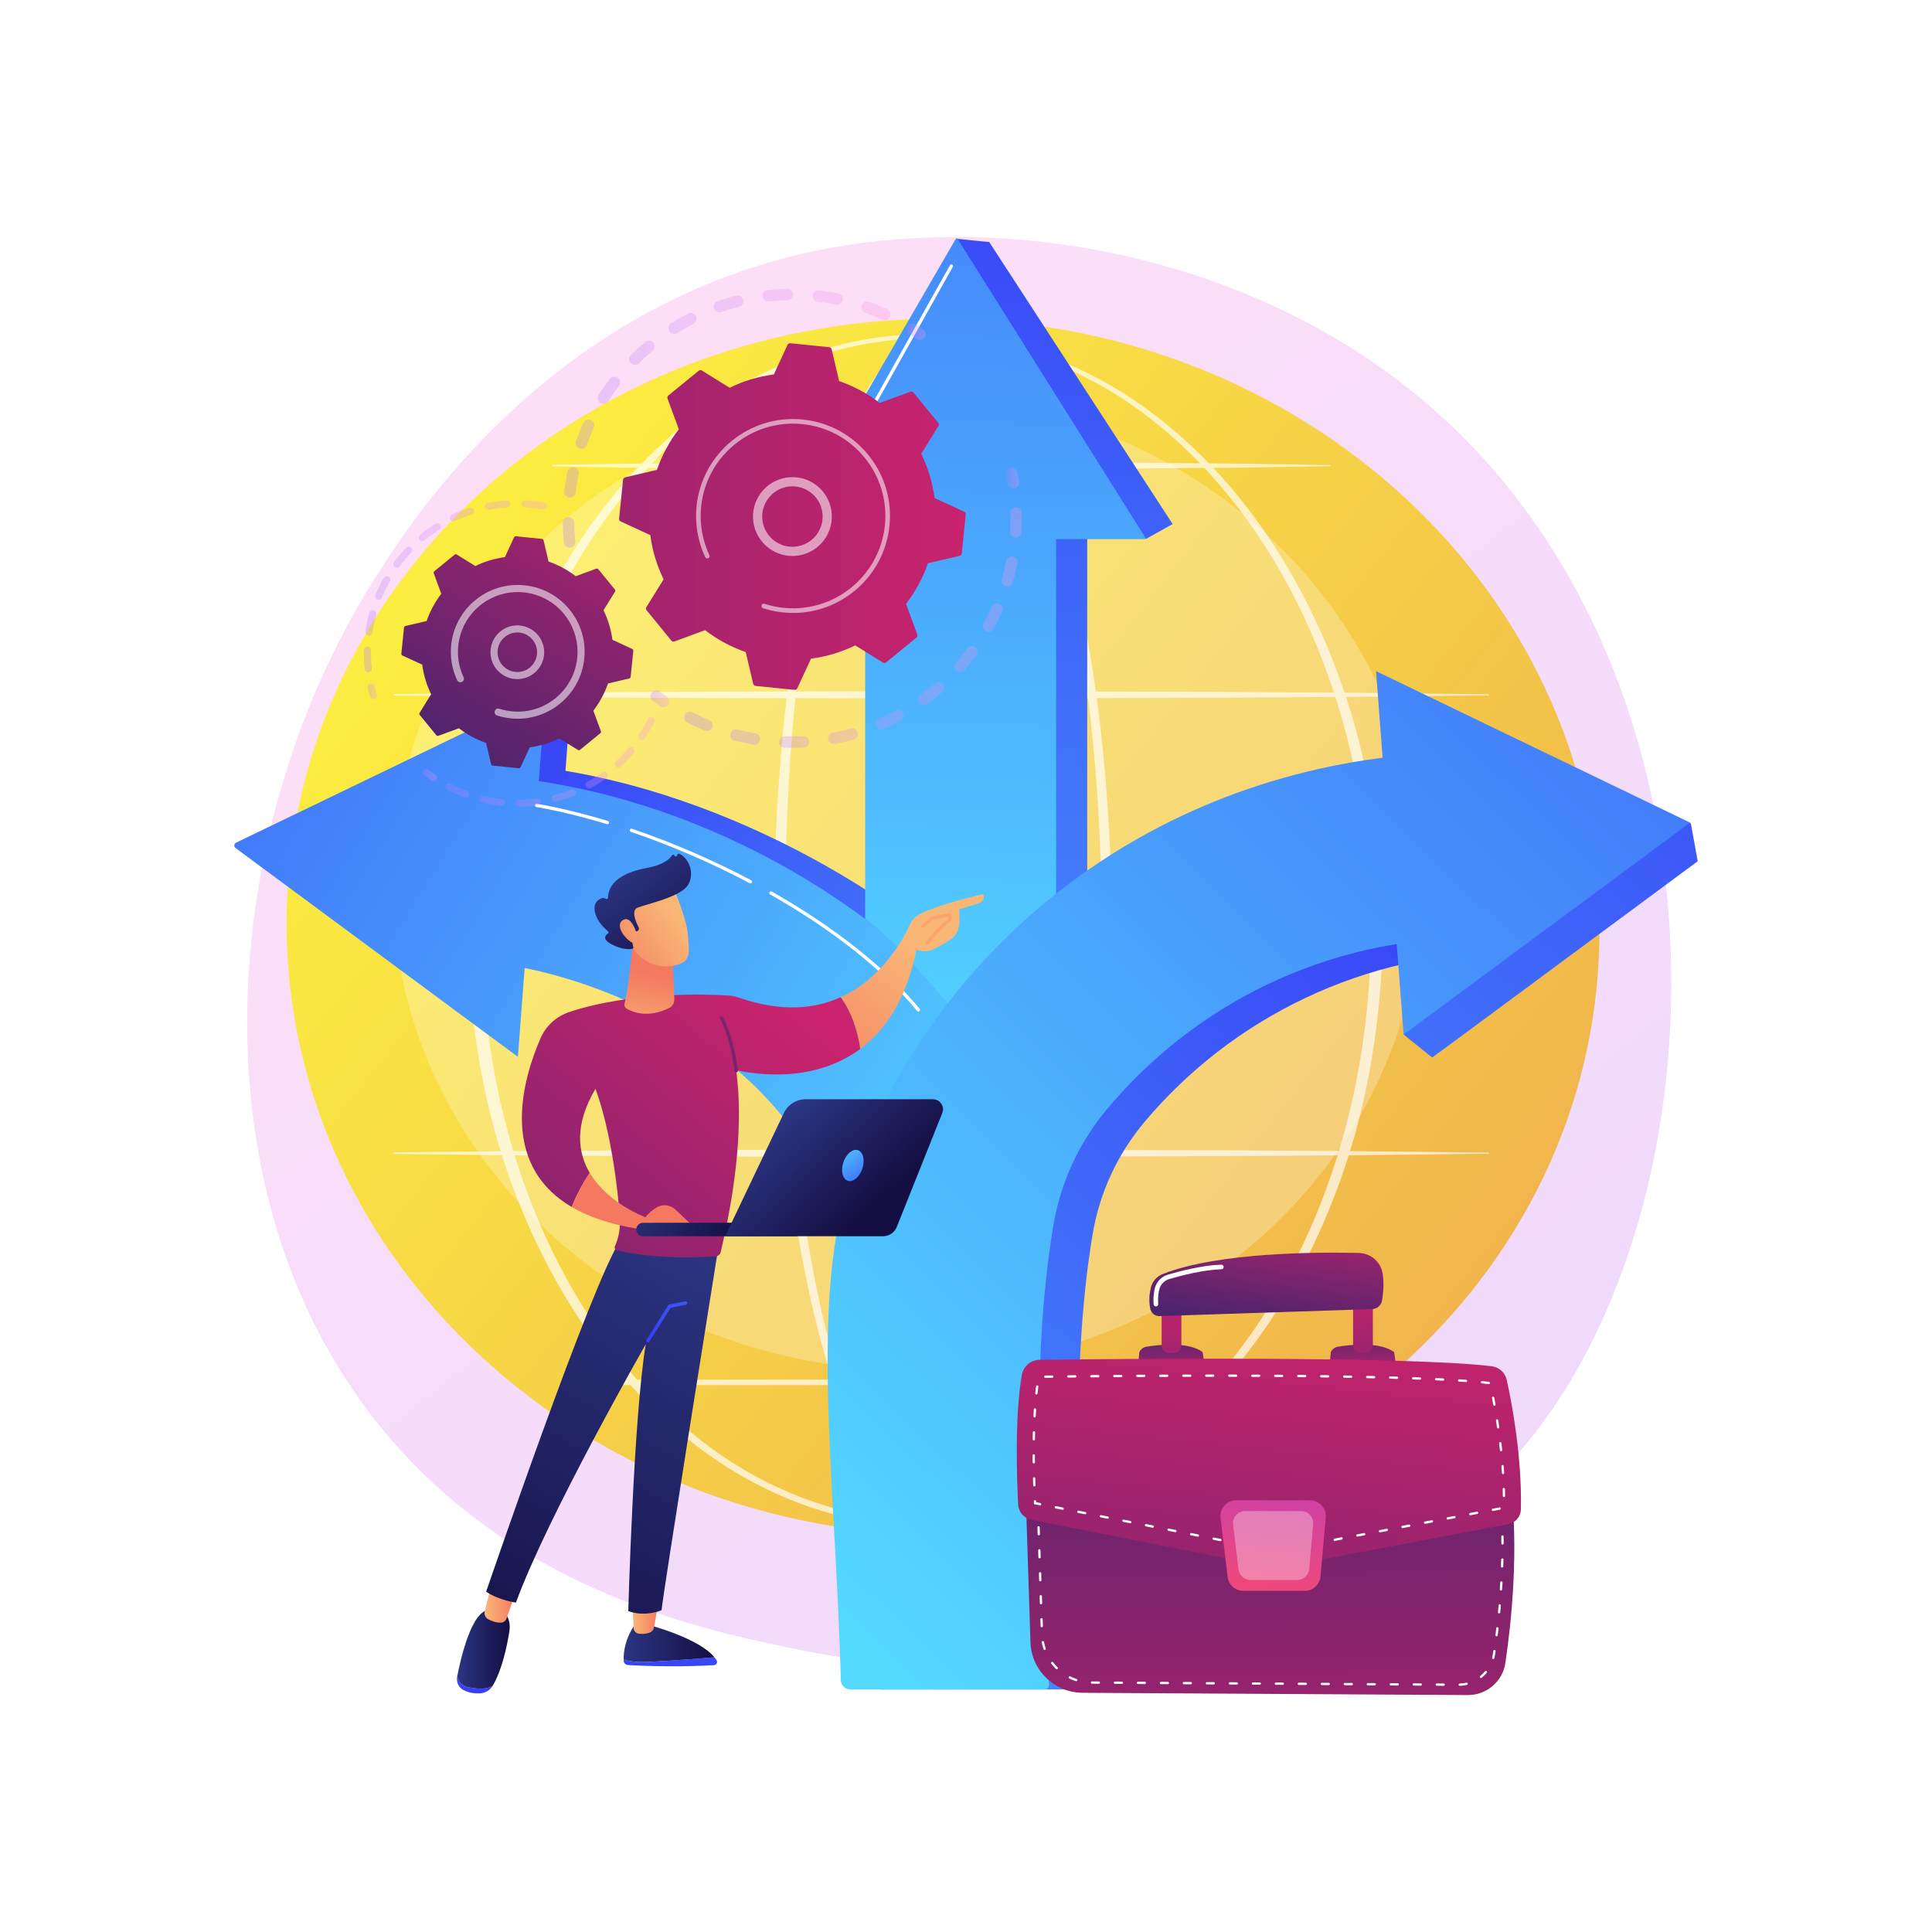 <?xml version="1.0" encoding="utf-8"?>
<!-- Generator: Adobe Illustrator 27.5.0, SVG Export Plug-In . SVG Version: 6.00 Build 0)  -->
<svg version="1.1" xmlns="http://www.w3.org/2000/svg" xmlns:xlink="http://www.w3.org/1999/xlink" x="0px" y="0px"
	 viewBox="0 0 3710 3710" style="enable-background:new 0 0 3710 3710;" xml:space="preserve">
<g id="Background">
	<g>
		<g>
			<rect style="fill:#FFFFFF;" width="3710" height="3710"/>
		</g>
	</g>
</g>
<g id="Illustration">
	<g>
		<linearGradient id="SVGID_1_" gradientUnits="userSpaceOnUse" x1="3564.885" y1="4013.318" x2="1120.194" y2="977.164">
			<stop  offset="0" style="stop-color:#B37CFF"/>
			<stop  offset="1" style="stop-color:#F895E7"/>
		</linearGradient>
		<path style="opacity:0.3;fill:url(#SVGID_1_);" d="M2892.335,2815.969c-56.154,59.116-109.285,97.24-151.264,127.359
			c-493.45,354.056-1077.332,250.85-1201.423,225.646c-183.244-37.218-537.451-109.159-793.536-410.31
			c-387.435-455.616-327.106-1173.427-26.585-1647.264c54.97-86.673,345.338-567.727,935.509-644.873
			c357.165-46.688,773.505,47.476,1075.006,300.075C3362.921,1296.83,3317.867,2367.982,2892.335,2815.969z"/>
		<g>
			
				<linearGradient id="SVGID_00000135692647073600430470000007208743709991650953_" gradientUnits="userSpaceOnUse" x1="615.942" y1="825.408" x2="5927.433" y2="5069.63">
				<stop  offset="0" style="stop-color:#FDF53F"/>
				<stop  offset="0.779" style="stop-color:#E57A58"/>
				<stop  offset="1" style="stop-color:#D93C65"/>
			</linearGradient>
			<path style="fill:url(#SVGID_00000135692647073600430470000007208743709991650953_);" d="M3070.357,1835.526
				c-28.291,644.426-615.115,1142.081-1310.709,1111.544c-695.594-30.537-1236.551-577.701-1208.26-1222.127
				c28.29-644.426,615.114-1142.081,1310.708-1111.545C2557.691,643.935,3098.647,1191.1,3070.357,1835.526z"/>
			<ellipse style="opacity:0.26;fill:#FFFFFF;" cx="1742.64" cy="1695.968" rx="989.257" ry="934.532"/>
			<g style="opacity:0.68;">
				<path style="fill:#FFFFFF;" d="M2135.119,1785.876c-0.11,103.087-3.891,206.188-11.913,308.996
					c-8.243,102.781-20.88,205.263-39.169,306.818c-18.668,101.418-42.447,202.288-78.392,299.4
					c-18.232,48.368-39.38,96.052-68.085,139.686c-14.468,21.659-30.878,42.43-51.182,59.554
					c-10.15,8.506-21.309,16.062-33.607,21.603c-12.271,5.505-25.708,8.994-39.344,9.222c-13.617,0.389-27.26-2.249-39.777-7.281
					c-12.568-4.979-24.001-12.197-34.399-20.425c-20.793-16.596-37.566-37.143-52.292-58.633
					c-29.213-43.328-50.645-90.914-69.066-139.208c-18.305-48.413-33.219-97.96-46.131-147.947
					c-12.888-50.003-23.712-100.492-33.041-151.23c-18.618-101.497-31.35-203.964-39.98-306.719
					c-8.569-102.769-12.915-205.871-13.557-308.995c-0.301-51.552,1.279-103.094,3.163-154.602c2.01-51.508,4.928-102.98,8.8-154.38
					c7.785-102.792,19.333-205.347,36.423-307.058c8.575-50.844,18.56-101.472,30.555-151.654
					c12.025-50.166,25.987-99.933,43.291-148.628c17.483-48.549,37.851-96.505,66.199-140.131
					c14.263-21.649,30.658-42.325,51.098-58.891c10.218-8.211,21.483-15.359,33.835-20.199c12.301-4.906,25.657-7.373,38.931-6.858
					c13.281,0.383,26.379,3.657,38.454,8.96c12.092,5.322,23.195,12.561,33.383,20.763c20.377,16.51,37.227,36.68,52.175,57.85
					c29.719,42.639,52.126,89.638,71.545,137.455c38.347,96.031,64.341,196.345,84.813,297.381
					c20.122,101.182,34.188,203.496,43.493,306.193C2130.405,1579.648,2134.816,1682.76,2135.119,1785.876z M2115.511,1785.876
					c0.25-102.582-3.588-205.197-12.05-307.428c-8.298-102.23-20.873-204.177-39.709-304.997
					c-18.933-100.707-43.383-200.76-80.04-296.424c-18.559-47.626-40.098-94.414-68.681-136.662
					c-14.366-20.976-30.574-40.89-50.002-57.079c-19.242-16.06-42.62-28.395-67.731-29.17c-12.452-0.385-24.876,2.146-36.392,6.904
					c-11.557,4.715-22.174,11.645-31.861,19.655c-19.38,16.153-35.104,36.491-48.767,57.892
					c-27.181,43.128-46.696,90.829-63.323,139.151c-16.462,48.475-29.632,98.072-40.877,148.074
					c-11.216,50.021-20.437,100.496-28.254,151.184c-30.951,202.91-40.891,408.596-40.133,613.716
					c-0.392,102.576,2.926,205.188,10.436,307.497c7.571,102.29,19.228,204.328,36.73,305.359
					c8.769,50.503,19.024,100.749,31.317,150.472c12.314,49.705,26.611,98.94,44.215,146.927
					c17.699,47.855,38.407,94.929,66.364,137.271c14.066,20.992,30.07,40.882,49.407,56.613
					c19.129,15.655,42.566,26.777,66.985,25.945c24.4-0.664,47.276-12.766,66.006-28.969c18.924-16.277,34.587-36.422,48.405-57.597
					c27.467-42.68,47.875-89.861,65.372-137.798c34.529-96.289,57.14-196.695,74.648-297.63
					c17.409-101.044,28.914-203.093,36.583-305.38C2111.972,1991.11,2115.57,1888.486,2115.511,1785.876z"/>
				<path style="fill:#FFFFFF;" d="M2655.101,1785.876c-0.774,132.87-17.913,265.791-53.542,393.914
					c-36.311,127.815-91.061,250.719-165.261,361.043c-74.091,110.09-168.448,207.739-281.19,278.563
					c-56.331,35.252-117.173,63.467-180.86,82.6c-63.65,19.179-130.094,29.169-196.585,29.205
					c-66.491,0.041-132.959-9.872-196.653-28.982c-63.731-19.065-124.637-47.223-181.041-82.429
					c-112.898-70.722-207.471-168.311-281.775-278.402c-74.391-110.343-129.288-233.317-165.816-361.212
					c-17.95-64.072-31.334-129.409-40.172-195.34c-8.783-65.942-13.203-132.44-13.521-198.961
					c0.371-66.521,4.844-133.012,13.679-198.94c8.892-65.916,22.341-131.229,40.345-195.269
					c36.644-127.829,91.651-250.697,166.104-360.892c74.348-109.951,168.896-207.41,281.735-277.899
					c56.383-35.089,117.271-62.976,180.859-82.033c63.547-19.145,129.877-29.114,196.256-29.15
					c66.38,0.106,132.687,10.148,196.194,29.356c63.547,19.121,124.368,47.081,180.675,82.219
					c112.68,70.595,207.015,168.111,281.149,278.062c74.261,110.176,129.123,232.973,165.546,360.724
					C2636.957,1520.113,2654.211,1653.005,2655.101,1785.876z M2632.624,1785.876c-0.104-130.935-16.327-262.025-50.789-388.443
					c-34.593-126.237-86.677-248.175-158.538-357.866c-35.91-54.79-76.711-106.444-122.427-153.411
					c-45.739-46.889-96.255-89.355-151.56-124.621c-55.376-35.057-115.172-63.315-177.901-82.403
					c-62.698-19.091-128.159-29.134-193.746-29.367c-65.587,0.305-131.026,10.419-193.684,29.573
					c-62.688,19.152-122.417,47.482-177.716,82.587c-55.228,35.316-105.648,77.828-151.288,124.742
					c-45.616,46.995-86.312,98.663-122.113,153.453c-71.67,109.673-123.609,231.54-157.981,357.697
					c-17.155,63.145-29.524,127.528-37.935,192.378c-8.438,64.857-12.588,130.259-12.706,195.68
					c0.172,65.421,4.375,130.816,12.864,195.659c8.464,64.834,20.898,129.194,38.107,192.306
					c34.488,126.091,86.538,247.852,158.27,357.378c35.82,54.724,76.524,106.318,122.133,153.233
					c45.639,46.822,96.013,89.284,151.227,124.458c55.278,34.988,114.988,63.05,177.534,82.192
					c62.511,19.189,127.812,29.361,193.287,29.74c65.474-0.302,130.8-10.396,193.354-29.516
					c62.589-19.076,122.364-47.08,177.716-82.022c55.289-35.128,105.76-77.542,151.498-124.338
					c45.709-46.887,86.519-98.469,122.448-153.191c71.923-109.545,124.12-231.376,158.824-357.548
					C2616.067,2047.871,2632.404,1916.811,2632.624,1785.876z"/>
				<path style="fill:#FFFFFF;" d="M756.677,1332.794c87.585-1.267,175.171-1.809,262.756-2.729l262.756-1.547
					c87.585-0.659,175.171-0.588,262.756-0.792l262.756-0.457l525.511,1.374l262.756,1.689c87.585,1.003,175.17,1.589,262.756,2.947
					c0.547,0.009,0.985,0.459,0.976,1.008c-0.008,0.536-0.443,0.967-0.976,0.976c-87.585,1.357-175.17,1.944-262.756,2.947
					l-262.756,1.69l-525.511,1.373l-262.756-0.456c-87.585-0.203-175.17-0.133-262.756-0.792l-262.756-1.546
					c-87.585-0.919-175.17-1.462-262.756-2.729c-0.816-0.012-1.468-0.683-1.456-1.499
					C755.232,1333.449,755.881,1332.807,756.677,1332.794z"/>
				<path style="fill:#FFFFFF;" d="M1061.504,892.701c62.183-1.267,124.366-1.81,186.549-2.729l186.549-1.546
					c62.183-0.659,124.366-0.589,186.549-0.792l186.549-0.456l186.548,0.52c62.183,0.314,124.366,0.142,186.548,0.854l186.549,1.69
					c62.183,1.003,124.366,1.59,186.549,2.947c0.548,0.013,0.982,0.467,0.97,1.014c-0.011,0.533-0.443,0.958-0.97,0.97
					c-62.183,1.358-124.366,1.944-186.549,2.947l-186.549,1.689c-62.183,0.712-124.365,0.54-186.548,0.854l-186.548,0.52
					l-186.549-0.457c-62.183-0.203-124.366-0.133-186.549-0.792l-186.549-1.547c-62.183-0.92-124.366-1.462-186.549-2.729
					c-0.816-0.017-1.464-0.692-1.447-1.508C1060.073,893.354,1060.717,892.719,1061.504,892.701z"/>
				<path style="fill:#FFFFFF;" d="M665.366,1772.888l285.583-2.729l285.583-1.547c95.195-0.658,190.389-0.588,285.583-0.792
					l285.584-0.456l571.166,1.373l285.583,1.69c95.195,1.003,190.389,1.59,285.583,2.947c0.548,0.008,0.986,0.46,0.978,1.007
					c-0.007,0.537-0.443,0.97-0.978,0.977c-95.195,1.358-190.389,1.944-285.583,2.947l-285.583,1.69l-571.166,1.374l-285.584-0.457
					c-95.195-0.204-190.389-0.133-285.583-0.792l-285.583-1.547l-285.583-2.729c-0.816-0.007-1.471-0.675-1.463-1.492
					C663.911,1773.545,664.564,1772.896,665.366,1772.888z"/>
				<path style="fill:#FFFFFF;" d="M756.677,2212.981c87.585-1.267,175.171-1.809,262.756-2.729l262.756-1.547
					c87.585-0.659,175.171-0.588,262.756-0.792l262.756-0.457l525.511,1.374l262.756,1.689c87.585,1.003,175.17,1.589,262.756,2.947
					c0.547,0.009,0.985,0.459,0.976,1.008c-0.008,0.536-0.443,0.967-0.976,0.976c-87.585,1.357-175.17,1.944-262.756,2.947
					l-262.756,1.69l-525.511,1.373l-262.756-0.456c-87.585-0.204-175.17-0.133-262.756-0.792l-262.756-1.547
					c-87.585-0.919-175.17-1.462-262.756-2.729c-0.816-0.013-1.468-0.683-1.456-1.499
					C755.232,2213.636,755.881,2212.994,756.677,2212.981z"/>
				<path style="fill:#FFFFFF;" d="M2591.493,2659.731H1099.101c-2.861,0-5.18-2.317-5.18-5.18c0-2.863,2.32-5.18,5.18-5.18
					h1492.391c2.861,0,5.18,2.317,5.18,5.18C2596.673,2657.413,2594.354,2659.731,2591.493,2659.731z"/>
			</g>
		</g>
		<g>
			<g>
				
					<linearGradient id="SVGID_00000159444783134561907110000013956577353507383426_" gradientUnits="userSpaceOnUse" x1="3455.633" y1="2602.413" x2="847.15" y2="1626.16">
					<stop  offset="0" style="stop-color:#53D8FF"/>
					<stop  offset="1" style="stop-color:#3840F7"/>
				</linearGradient>
				<path style="fill:url(#SVGID_00000159444783134561907110000013956577353507383426_);" d="M1874.069,1872.272
					c-229.657-217.815-618.24-406.229-959.114-406.704l-29.32,357.113c9.135-0.27,18.298-0.422,27.497-0.422
					c283.815,0,559.272,160.05,727.058,362.839c46.479-97.738,142.772-162.035,188.07-261.38L1874.069,1872.272z"/>
				
					<linearGradient id="SVGID_00000013191762140615647000000012766787676562556044_" gradientUnits="userSpaceOnUse" x1="3494.764" y1="2497.85" x2="886.281" y2="1521.597">
					<stop  offset="0" style="stop-color:#53D8FF"/>
					<stop  offset="1" style="stop-color:#3840F7"/>
				</linearGradient>
				<polygon style="fill:url(#SVGID_00000013191762140615647000000012766787676562556044_);" points="1047.455,1331.62 
					495.66,1599.745 574.125,1658.416 1072.359,1658.416 1095.966,1346.428 				"/>
				<g>
					
						<linearGradient id="SVGID_00000181082735011208951480000002550669067628097711_" gradientUnits="userSpaceOnUse" x1="2047.738" y1="2315.611" x2="-334.488" y2="842.134">
						<stop  offset="0" style="stop-color:#53D8FF"/>
						<stop  offset="1" style="stop-color:#3840F7"/>
					</linearGradient>
					<path style="fill:url(#SVGID_00000181082735011208951480000002550669067628097711_);" d="M1047.455,1331.62l-52.921,697.839
						L452.345,1628.46c-3.657-2.704-3.128-8.327,0.968-10.302L1047.455,1331.62z"/>
					
						<linearGradient id="SVGID_00000119087410808841026820000012671992070651723144_" gradientUnits="userSpaceOnUse" x1="2090.706" y1="2344.47" x2="-381.314" y2="815.454">
						<stop  offset="0" style="stop-color:#53D8FF"/>
						<stop  offset="1" style="stop-color:#3840F7"/>
					</linearGradient>
					<path style="fill:url(#SVGID_00000119087410808841026820000012671992070651723144_);" d="M1607.069,2365.704
						c51.331-116.46,146.635-351.464,228.629-446.825c-233.359-247.955-604.79-431.396-972.108-431.908l-29.32,357.113
						c9.134-0.27,18.298-0.422,27.497-0.422C1161.166,1843.662,1554.853,2057.792,1607.069,2365.704z"/>
				</g>
			</g>
			<g>
				<path style="fill:#FFFFFF;" d="M1763.67,1942.524c-0.908,0-1.808-0.39-2.432-1.144
					c-64.62-78.304-162.25-155.711-282.334-223.854c-1.512-0.86-2.044-2.782-1.185-4.295c0.86-1.512,2.777-2.042,4.295-1.185
					c120.745,68.519,218.979,146.435,284.084,225.323c1.108,1.342,0.916,3.328-0.424,4.436
					C1765.086,1942.288,1764.376,1942.524,1763.67,1942.524z"/>
				<path style="fill:#FFFFFF;" d="M1441.115,1696.381c-0.497,0-1-0.119-1.469-0.367c-73.632-38.951-150.395-72.13-228.156-98.615
					c-1.647-0.56-2.527-2.351-1.966-3.997c0.561-1.648,2.349-2.532,3.997-1.966c78.076,26.592,155.146,59.904,229.07,99.008
					c1.539,0.814,2.126,2.721,1.312,4.257C1443.337,1695.77,1442.246,1696.381,1441.115,1696.381z"/>
				<path style="fill:#FFFFFF;" d="M1166.388,1582.717c-0.304,0-0.611-0.045-0.916-0.137
					c-46.935-14.235-92.525-25.325-135.508-32.964c-1.714-0.305-2.854-1.94-2.551-3.653c0.307-1.714,1.95-2.854,3.653-2.551
					c43.225,7.681,89.062,18.831,136.234,33.139c1.664,0.505,2.605,2.263,2.1,3.929
					C1168.988,1581.84,1167.739,1582.717,1166.388,1582.717z"/>
			</g>
		</g>
		<g>
			<g>
				
					<linearGradient id="SVGID_00000150807720945536345180000014508433018558507152_" gradientUnits="userSpaceOnUse" x1="1950.776" y1="3857.488" x2="1890.122" y2="208.534">
					<stop  offset="0" style="stop-color:#53D8FF"/>
					<stop  offset="1" style="stop-color:#3840F7"/>
				</linearGradient>
				<polygon style="fill:url(#SVGID_00000150807720945536345180000014508433018558507152_);" points="1899.644,464.86 
					1835.486,458.435 1850.656,489.75 1554.853,1000.507 2085.025,1000.507 2201.192,1034.618 2251.817,1006.355 				"/>
				
					<linearGradient id="SVGID_00000058565789613331221690000006270000886893825952_" gradientUnits="userSpaceOnUse" x1="1957.595" y1="4302.075" x2="1886.87" y2="47.27">
					<stop  offset="0" style="stop-color:#53D8FF"/>
					<stop  offset="1" style="stop-color:#3840F7"/>
				</linearGradient>
				<path style="fill:url(#SVGID_00000058565789613331221690000006270000886893825952_);" d="M1727.011,954.203v656.893
					c57.881,47.285,65.014,232.743,117.691,290.411c58.468-56.963,169.783-177.307,243.099-220.967V954.203H1727.011z"/>
				<g>
					
						<linearGradient id="SVGID_00000092457511428050937300000003828964948294985092_" gradientUnits="userSpaceOnUse" x1="1824.862" y1="2138.68" x2="1911.392" y2="-1184.173">
						<stop  offset="0" style="stop-color:#53D8FF"/>
						<stop  offset="1" style="stop-color:#3840F7"/>
					</linearGradient>
					<path style="fill:url(#SVGID_00000092457511428050937300000003828964948294985092_);" d="M1512.766,1035.235h688.425
						l-362.558-576.857c-0.736-1.171-2.454-1.14-3.148,0.057l-328.415,566.92C1504.53,1029.743,1507.696,1035.235,1512.766,1035.235
						z"/>
					
						<linearGradient id="SVGID_00000042726573202341702870000011207640687635622052_" gradientUnits="userSpaceOnUse" x1="1824.155" y1="2142.717" x2="1910.982" y2="-1191.537">
						<stop  offset="0" style="stop-color:#53D8FF"/>
						<stop  offset="1" style="stop-color:#3840F7"/>
					</linearGradient>
					<path style="fill:url(#SVGID_00000042726573202341702870000011207640687635622052_);" d="M1661.413,988.931v775.757
						c65.598,47.285,115.405,114.967,168.082,172.636c58.468-56.963,127.109-173.772,198.495-218.836V988.931H1661.413z"/>
				</g>
			</g>
			<path style="fill:#FFFFFF;" d="M1665.271,1021.022h-115.5c-2.654,0-5.04-1.367-6.382-3.658c-1.342-2.291-1.367-5.042-0.068-7.358
				l280.85-500.623c0.852-1.515,2.767-2.06,4.289-1.205c1.517,0.85,2.057,2.77,1.205,4.289l-280.85,500.623
				c-0.267,0.477-0.109,0.888,0.01,1.091c0.119,0.201,0.4,0.542,0.946,0.542h115.5c1.74,0,3.15,1.41,3.15,3.15
				C1668.421,1019.612,1667.011,1021.022,1665.271,1021.022z"/>
		</g>
		<g>
			
				<linearGradient id="SVGID_00000034083993483364056520000003412126527470804153_" gradientUnits="userSpaceOnUse" x1="452.853" y1="4439.354" x2="2789.334" y2="1627.356">
				<stop  offset="0" style="stop-color:#53D8FF"/>
				<stop  offset="1" style="stop-color:#3840F7"/>
			</linearGradient>
			<path style="fill:url(#SVGID_00000034083993483364056520000003412126527470804153_);" d="M2901.805,1476.886
				c-529.053,0.723-982.044,297.292-1177.919,766.124h-0.005c-0.002,0-0.004,0.129-0.007,0.138
				c-0.178,0.411-0.361,0.875-0.538,1.285l0.239,0.038c-102.79,225.795-41.153,607.985-33.055,999.857l352.349,0.016h15.045
				c16.148,0,28.985-13.552,28.115-29.677c-16.011-297.054-29.798-595.904,12.266-845.449
				c13.311-78.966,47.661-153.105,99.559-214.833c167.784-199.567,421.649-326.788,705.773-326.788c9.199,0,18.363-0.1,27.497,0.165
				L2901.805,1476.886z"/>
			
				<linearGradient id="SVGID_00000114784781640232271430000011443895082666555293_" gradientUnits="userSpaceOnUse" x1="1510.955" y1="2986.206" x2="4131.564" y2="342.564">
				<stop  offset="0" style="stop-color:#53D8FF"/>
				<stop  offset="1" style="stop-color:#3840F7"/>
			</linearGradient>
			<path style="fill:url(#SVGID_00000114784781640232271430000011443895082666555293_);" d="M2826.923,1452.142
				c-0.37-4.515-4.162-8.002-8.691-7.969c-525.602,3.751-975.002,303.521-1169.884,780.459h-0.005c0,0-0.004,0.012-0.007,0.021
				c-0.178,0.418-0.36,0.831-0.538,1.25l0.239,0.009c-101.198,226.433-43.023,607.265-33.469,999.907
				c0.251,10.305,8.649,18.539,18.957,18.539h372.244c4.96,0,8.907-4.173,8.649-9.126c-16.88-324.648-36.315-610.156,7.961-879.984
				c13.442-81.92,48.353-158.939,101.352-222.835c167.795-202.295,421.031-331.156,704.357-331.156
				c6.016,0,12.016-0.019,18.003,0.044c5.094,0.053,9.128-4.282,8.712-9.36L2826.923,1452.142z"/>
			
				<linearGradient id="SVGID_00000093159873893188335200000009128697555371825291_" gradientUnits="userSpaceOnUse" x1="896.014" y1="4224.931" x2="3432.527" y2="902.997">
				<stop  offset="0" style="stop-color:#53D8FF"/>
				<stop  offset="1" style="stop-color:#3840F7"/>
			</linearGradient>
			<polygon style="fill:url(#SVGID_00000093159873893188335200000009128697555371825291_);" points="3258.742,1654.849 
				3260.105,1653.84 3247.029,1581.626 3245.793,1581.029 3245.56,1579.703 3244.271,1580.295 2710.887,1323.059 2747.677,1808.181 
				2738.38,1812.447 2695.322,1986.655 2750.151,2030.746 2763.791,2020.666 2763.808,2020.898 3258.262,1655.204 
				3258.742,1654.849 			"/>
			
				<linearGradient id="SVGID_00000004515073864726559510000011245195741560464784_" gradientUnits="userSpaceOnUse" x1="1452.834" y1="2938.513" x2="4086.665" y2="281.532">
				<stop  offset="0" style="stop-color:#53D8FF"/>
				<stop  offset="1" style="stop-color:#3840F7"/>
			</linearGradient>
			<polygon style="fill:url(#SVGID_00000004515073864726559510000011245195741560464784_);" points="2642.401,1288.816 
				2695.322,1986.655 3245.56,1579.703 			"/>
		</g>
		<g>
			<g>
				<g style="opacity:0.3;">
					
						<linearGradient id="SVGID_00000092456199125848116240000017913103770809578626_" gradientUnits="userSpaceOnUse" x1="1080.553" y1="803.104" x2="1710.183" y2="803.104">
						<stop  offset="0" style="stop-color:#B37CFF"/>
						<stop  offset="1" style="stop-color:#F895E7"/>
					</linearGradient>
					<path style="fill:url(#SVGID_00000092456199125848116240000017913103770809578626_);" d="M1093.838,1051.681
						c-5.579,0-10.372-4.217-10.965-9.887c-1.3-12.401-2.079-25.044-2.318-37.574c-0.116-6.097,4.73-11.133,10.825-11.25
						c0.073,0,0.144,0,0.215,0c5.998,0,10.918,4.803,11.032,10.827c0.226,11.905,0.968,23.914,2.201,35.694
						c0.636,6.062-3.764,11.495-9.829,12.13C1094.61,1051.663,1094.222,1051.681,1093.838,1051.681z M1094.549,955.517
						c-0.431,0-0.869-0.026-1.309-0.077c-6.054-0.716-10.383-6.205-9.667-12.259c1.472-12.435,3.491-24.931,6-37.138
						c1.227-5.972,7.037-9.805,13.035-8.594c5.972,1.229,9.816,7.067,8.589,13.035c-2.384,11.604-4.301,23.474-5.698,35.293
						C1104.835,951.391,1100.066,955.517,1094.549,955.517z M1116.417,861.901c-1.229,0-2.479-0.207-3.704-0.643
						c-5.741-2.048-8.74-8.361-6.695-14.104c4.192-11.772,8.949-23.509,14.141-34.883c2.535-5.545,9.083-7.982,14.626-5.459
						c5.545,2.531,7.99,9.081,5.459,14.626c-4.931,10.801-9.447,21.943-13.429,33.124
						C1125.207,859.081,1120.953,861.901,1116.417,861.901z M1158.678,775.508c-2.031,0-4.086-0.561-5.925-1.733
						c-5.14-3.277-6.649-10.103-3.372-15.242c6.727-10.543,13.988-20.921,21.583-30.848c3.706-4.833,10.631-5.756,15.475-2.057
						c4.84,3.704,5.761,10.633,2.057,15.475c-7.214,9.426-14.113,19.283-20.501,29.304
						C1165.89,773.706,1162.324,775.508,1158.678,775.508z M1219.142,700.71c-2.848,0-5.694-1.096-7.852-3.281
						c-4.286-4.338-4.243-11.327,0.095-15.609c8.874-8.766,18.25-17.277,27.866-25.289c4.68-3.907,11.642-3.277,15.547,1.41
						c3.902,4.683,3.27,11.642-1.412,15.549c-9.141,7.615-18.052,15.704-26.486,24.035
						C1224.747,699.649,1221.944,700.71,1219.142,700.71z M1294.641,641.154c-3.689,0-7.294-1.846-9.385-5.209
						c-3.219-5.179-1.632-11.983,3.544-15.204c10.61-6.597,21.637-12.824,32.773-18.498c5.435-2.768,12.08-0.608,14.848,4.825
						c2.768,5.428,0.608,12.077-4.823,14.846c-10.581,5.394-21.057,11.306-31.139,17.575
						C1298.644,640.619,1296.631,641.154,1294.641,641.154z M1699.135,614.873c-1.529,0-3.078-0.319-4.56-0.992
						c-10.797-4.907-21.954-9.408-33.16-13.376c-5.746-2.035-8.756-8.343-6.72-14.087c2.033-5.748,8.341-8.758,14.089-6.722
						c11.802,4.178,23.554,8.917,34.924,14.083c5.552,2.523,8.005,9.068,5.483,14.617
						C1707.343,612.467,1703.331,614.873,1699.135,614.873z M1381.405,599.837c-4.579,0-8.859-2.872-10.435-7.443
						c-1.988-5.765,1.074-12.047,6.836-14.035c11.813-4.075,23.946-7.684,36.065-10.728c5.918-1.458,11.911,2.1,13.397,8.016
						c1.485,5.912-2.104,11.91-8.018,13.397c-11.509,2.889-23.03,6.317-34.247,10.185
						C1383.811,599.639,1382.597,599.837,1381.405,599.837z M1607.663,585.215c-0.729,0-1.468-0.069-2.21-0.22
						c-11.629-2.367-23.515-4.26-35.325-5.635c-6.056-0.707-10.394-6.188-9.689-12.242c0.707-6.054,6.183-10.422,12.242-9.689
						c12.427,1.449,24.934,3.441,37.17,5.928c5.974,1.216,9.833,7.046,8.618,13.018
						C1617.406,581.607,1612.803,585.215,1607.663,585.215z M1475.223,578.938c-5.571,0-10.359-4.204-10.963-9.866
						c-0.647-6.063,3.743-11.5,9.805-12.151c12.412-1.324,25.048-2.13,37.557-2.389c0.077-0.004,0.157-0.004,0.235-0.004
						c5.989,0,10.905,4.791,11.032,10.806c0.127,6.097-4.709,11.142-10.805,11.267c-11.882,0.25-23.884,1.017-35.677,2.277
						C1476.01,578.916,1475.613,578.938,1475.223,578.938z"/>
					
						<linearGradient id="SVGID_00000047050947240933857220000002502576129551346828_" gradientUnits="userSpaceOnUse" x1="1740.791" y1="637.262" x2="1777.563" y2="637.262">
						<stop  offset="0" style="stop-color:#B37CFF"/>
						<stop  offset="1" style="stop-color:#F895E7"/>
					</linearGradient>
					<path style="fill:url(#SVGID_00000047050947240933857220000002502576129551346828_);" d="M1766.513,653.192
						c-2.173,0-4.37-0.638-6.291-1.975c-4.672-3.251-9.49-6.455-14.32-9.534c-5.142-3.273-6.657-10.099-3.383-15.238
						c3.273-5.144,10.101-6.666,15.241-3.38c5.082,3.234,10.148,6.606,15.066,10.025c5.004,3.48,6.242,10.362,2.762,15.363
						C1773.442,651.541,1770.006,653.192,1766.513,653.192z"/>
				</g>
				<g style="opacity:0.3;">
					
						<linearGradient id="SVGID_00000065777223148285844510000003063245767946805898_" gradientUnits="userSpaceOnUse" x1="1931.661" y1="918.25" x2="1956.895" y2="918.25">
						<stop  offset="0" style="stop-color:#B37CFF"/>
						<stop  offset="1" style="stop-color:#F895E7"/>
					</linearGradient>
					<path style="fill:url(#SVGID_00000065777223148285844510000003063245767946805898_);" d="M1945.841,937.976
						c-5.328,0-10.017-3.863-10.888-9.292c-0.899-5.619-1.932-11.314-3.07-16.924c-1.212-5.976,2.65-11.802,8.624-13.013
						c6-1.216,11.802,2.652,13.013,8.624c1.197,5.907,2.285,11.905,3.234,17.821c0.964,6.019-3.135,11.681-9.154,12.646
						C1947.009,937.933,1946.421,937.976,1945.841,937.976z"/>
					
						<linearGradient id="SVGID_00000180362031197858282970000010404150850593355666_" gradientUnits="userSpaceOnUse" x1="1313.754" y1="1205.277" x2="1962.288" y2="1205.277">
						<stop  offset="0" style="stop-color:#B37CFF"/>
						<stop  offset="1" style="stop-color:#F895E7"/>
					</linearGradient>
					<path style="fill:url(#SVGID_00000180362031197858282970000010404150850593355666_);" d="M1521.817,1436.238
						c-5.079,0-10.178-0.086-15.294-0.259c-6.093-0.207-10.866-5.312-10.661-11.405c0.205-6.093,5.34-10.888,11.403-10.664
						c11.808,0.397,23.605,0.315,35.198-0.254c6.095-0.289,11.267,4.394,11.567,10.482c0.299,6.093-4.396,11.272-10.485,11.569
						C1536.374,1436.061,1529.064,1436.238,1521.817,1436.238z M1448.547,1430.042c-0.616,0-1.244-0.052-1.873-0.16
						c-12.14-2.074-24.328-4.687-36.222-7.766c-5.901-1.526-9.448-7.55-7.921-13.449c1.529-5.903,7.563-9.464,13.453-7.921
						c11.297,2.923,22.875,5.403,34.411,7.378c6.009,1.026,10.047,6.731,9.02,12.737
						C1458.495,1426.243,1453.827,1430.042,1448.547,1430.042z M1601.227,1428.843c-5.204,0-9.838-3.695-10.836-8.995
						c-1.128-5.994,2.816-11.763,8.807-12.893c11.461-2.156,22.985-4.833,34.256-7.964c5.877-1.621,11.959,1.811,13.589,7.684
						c1.63,5.877-1.811,11.961-7.686,13.591c-11.868,3.294-24.007,6.114-36.076,8.387
						C1602.592,1428.782,1601.904,1428.843,1601.227,1428.843z M1357.568,1403.916c-1.401,0-2.824-0.272-4.199-0.837
						c-11.377-4.687-22.692-9.917-33.627-15.544c-5.42-2.79-7.552-9.443-4.762-14.863c2.79-5.424,9.441-7.559,14.865-4.765
						c10.383,5.342,21.126,10.31,31.932,14.76c5.637,2.319,8.324,8.775,6.002,14.41
						C1366.024,1401.337,1361.908,1403.916,1357.568,1403.916z M1691.661,1401.16c-4.269,0-8.335-2.492-10.137-6.662
						c-2.419-5.596,0.157-12.095,5.754-14.514c10.7-4.622,21.352-9.771,31.664-15.298c5.373-2.881,12.065-0.862,14.945,4.515
						c2.878,5.373,0.858,12.06-4.514,14.94c-10.855,5.821-22.071,11.241-33.338,16.11
						C1694.61,1400.867,1693.123,1401.16,1691.661,1401.16z M1773.833,1354.303c-3.413,0-6.778-1.578-8.939-4.549
						c-3.583-4.933-2.49-11.836,2.443-15.419c9.458-6.873,18.738-14.225,27.579-21.849c4.611-3.988,11.58-3.475,15.568,1.147
						c3.982,4.618,3.467,11.586-1.149,15.57c-9.305,8.024-19.069,15.76-29.023,22.991
						C1778.354,1353.617,1776.084,1354.303,1773.833,1354.303z M1843.834,1290.646c-2.596,0-5.2-0.91-7.3-2.764
						c-4.571-4.032-5.006-11.008-0.972-15.579c7.744-8.775,15.201-17.968,22.165-27.333c3.637-4.89,10.547-5.912,15.445-2.268
						c4.89,3.64,5.907,10.551,2.268,15.445c-7.33,9.853-15.178,19.533-23.325,28.765
						C1849.933,1289.383,1846.891,1290.646,1843.834,1290.646z M1898.283,1213.244c-1.798,0-3.62-0.44-5.308-1.367
						c-5.343-2.936-7.292-9.646-4.355-14.988c5.635-10.249,10.894-20.853,15.633-31.52c2.475-5.571,9.006-8.081,14.568-5.61
						c5.573,2.475,8.083,8.999,5.608,14.57c-4.991,11.237-10.529,22.405-16.461,33.193
						C1905.955,1211.178,1902.178,1213.244,1898.283,1213.244z M1934.425,1125.742c-1.011,0-2.04-0.142-3.06-0.436
						c-5.857-1.686-9.24-7.804-7.552-13.66c3.227-11.211,6.02-22.707,8.296-34.176c1.188-5.981,7.016-9.857,12.977-8.676
						c5.98,1.186,9.865,6.998,8.677,12.979c-2.398,12.073-5.336,24.177-8.736,35.978
						C1943.635,1122.59,1939.22,1125.742,1934.425,1125.742z M1950.45,1032.502c-0.226,0-0.455-0.009-0.683-0.022
						c-6.084-0.371-10.717-5.605-10.344-11.689c0.524-8.59,0.789-17.295,0.789-25.885c0-3.109-0.037-6.213-0.103-9.305
						c-0.132-6.097,4.702-11.146,10.797-11.276c6.168-0.254,11.142,4.7,11.276,10.793c0.071,3.256,0.108,6.515,0.108,9.788
						c0,9.033-0.28,18.196-0.832,27.23C1961.1,1027.991,1956.239,1032.502,1950.45,1032.502z"/>
					
						<linearGradient id="SVGID_00000078017207217883462430000011995291790993432967_" gradientUnits="userSpaceOnUse" x1="1249.108" y1="1341.978" x2="1285.412" y2="1341.978">
						<stop  offset="0" style="stop-color:#B37CFF"/>
						<stop  offset="1" style="stop-color:#F895E7"/>
					</linearGradient>
					<path style="fill:url(#SVGID_00000078017207217883462430000011995291790993432967_);" d="M1274.364,1358.239
						c-2.195,0-4.409-0.651-6.339-2.005c-4.89-3.437-9.799-7.041-14.591-10.715c-4.84-3.708-5.757-10.638-2.048-15.476
						c3.71-4.838,10.633-5.761,15.475-2.048c4.553,3.489,9.217,6.912,13.858,10.176c4.987,3.501,6.19,10.387,2.684,15.376
						C1281.254,1356.605,1277.835,1358.239,1274.364,1358.239z"/>
				</g>
				<g>
					
						<linearGradient id="SVGID_00000152228493239158103080000005941151191844148391_" gradientUnits="userSpaceOnUse" x1="4822.166" y1="2696.476" x2="5836.321" y2="4485.681" gradientTransform="matrix(-0.494 0.87 -0.87 -0.494 6622.931 -1869.904)">
						<stop  offset="0" style="stop-color:#CB236D"/>
						<stop  offset="1" style="stop-color:#4C246D"/>
					</linearGradient>
					<path style="fill:url(#SVGID_00000152228493239158103080000005941151191844148391_);" d="M1289.259,1230.204
						c1.391,1.705,3.712,2.34,5.777,1.58l58.934-21.672c23.233,17.892,49.486,32.21,78.025,42.019l14.374,61.083
						c0.504,2.143,2.312,3.729,4.502,3.951l74.936,7.591c2.191,0.221,4.279-0.971,5.203-2.968l26.331-56.961
						c29.927-3.887,58.518-12.648,84.866-25.519l53.391,33.051c1.871,1.158,4.271,1.002,5.977-0.39l58.355-47.62
						c1.706-1.393,2.341-3.713,1.58-5.778l-21.672-58.933c17.893-23.232,32.21-49.487,42.019-78.026l61.085-14.374
						c2.142-0.504,3.729-2.312,3.951-4.501l7.591-74.937c0.222-2.19-0.97-4.279-2.968-5.202l-56.961-26.331
						c-3.886-29.927-12.646-58.518-25.518-84.866l33.051-53.392c1.157-1.87,1.001-4.272-0.39-5.976l-47.62-58.354
						c-1.391-1.707-3.712-2.34-5.778-1.581l-58.934,21.673c-23.232-17.894-49.486-32.211-78.025-42.019l-14.374-61.085
						c-0.504-2.142-2.312-3.729-4.501-3.951l-74.937-7.59c-2.19-0.223-4.279,0.97-5.203,2.968l-26.331,56.961
						c-29.927,3.886-58.518,12.647-84.867,25.519l-53.39-33.051c-1.871-1.159-4.273-1.002-5.978,0.389l-58.355,47.62
						c-1.705,1.391-2.34,3.712-1.581,5.778l21.672,58.934c-17.893,23.232-32.21,49.487-42.019,78.025l-61.085,14.374
						c-2.141,0.503-3.729,2.312-3.95,4.502l-7.591,74.935c-0.222,2.19,0.97,4.279,2.967,5.203l56.961,26.331
						c3.887,29.926,12.648,58.517,25.518,84.866l-33.05,53.391c-1.159,1.872-1.002,4.271,0.389,5.977L1289.259,1230.204z"/>
					<path style="opacity:0.56;fill:#FFFFFF;" d="M1521.619,1067.656c-36.906,0-69.311-27.1-74.85-64.674
						c-6.086-41.303,22.562-79.852,63.861-85.94c20.009-2.954,39.967,2.07,56.195,14.13c16.232,12.06,26.797,29.722,29.743,49.729
						c6.087,41.304-22.562,79.852-63.861,85.94C1528.984,1067.389,1525.277,1067.656,1521.619,1067.656z M1521.792,933.884
						c-2.85,0-5.715,0.207-8.587,0.63c-31.664,4.666-53.629,34.228-48.964,65.89c4.667,31.666,34.219,53.644,65.892,48.966
						c31.665-4.665,53.629-34.228,48.964-65.89c-2.262-15.342-10.359-28.881-22.805-38.13
						C1546.176,937.834,1534.169,933.884,1521.792,933.884z"/>
					<path style="opacity:0.56;fill:#FFFFFF;" d="M1523.167,1177.006c-6.338,0-12.714-0.319-19.106-0.966l0,0
						c-2.012-0.203-4.021-0.44-6.026-0.707c-9.885-1.324-19.649-3.432-29.142-6.291c-0.129-0.039-0.259-0.078-0.388-0.116
						c-0.366-0.112-0.733-0.224-1.099-0.341c-0.714-0.22-1.425-0.449-2.134-0.677c-1.867-0.604-3.055-2.333-3.057-4.196
						c0-0.453,0.071-0.914,0.218-1.367c0.751-2.32,3.243-3.583,5.56-2.837c11.937,3.868,24.371,6.473,36.957,7.744
						c62.516,6.343,120.845-20.77,157.171-66.769c20.208-25.583,33.605-57.012,37.125-91.783c0.619-6.097,0.925-12.181,0.923-18.227
						c-0.004-40.687-13.886-79.809-39.958-111.756c-29.946-36.698-72.392-59.539-119.515-64.312
						c-97.324-9.849-184.443,61.276-194.296,158.552c-0.608,5.998-0.91,12.005-0.907,17.994
						c0.005,25.954,5.688,51.618,16.732,75.131c0.285,0.608,0.42,1.246,0.419,1.876c0,1.656-0.938,3.247-2.538,3.997
						c-2.212,1.031-4.838,0.095-5.875-2.121c-11.595-24.686-17.564-51.631-17.569-78.878c-0.002-6.287,0.315-12.591,0.951-18.886
						c10.344-102.132,101.878-176.792,203.972-166.453c49.473,5.011,94.03,28.989,125.468,67.516
						c27.372,33.538,41.944,74.609,41.95,117.322c0,6.347-0.321,12.733-0.968,19.132c-5.013,49.475-28.989,94.034-67.514,125.472
						C1606.973,1162.436,1565.889,1177.006,1523.167,1177.006z"/>
				</g>
			</g>
			<g>
				<g style="opacity:0.3;">
					
						<linearGradient id="SVGID_00000037683111748109582380000011591036835788391858_" gradientUnits="userSpaceOnUse" x1="706.02" y1="1327.515" x2="723.967" y2="1327.515">
						<stop  offset="0" style="stop-color:#B37CFF"/>
						<stop  offset="1" style="stop-color:#F895E7"/>
					</linearGradient>
					<path style="fill:url(#SVGID_00000037683111748109582380000011591036835788391858_);" d="M717.144,1342.579
						c-2.949,0-5.666-1.924-6.538-4.9c-1.631-5.553-3.116-11.232-4.411-16.878c-0.842-3.669,1.448-7.324,5.12-8.17
						c3.672-0.858,7.327,1.452,8.17,5.12c1.235,5.38,2.649,10.793,4.205,16.093c1.062,3.609-1.009,7.397-4.621,8.462
						C718.425,1342.492,717.78,1342.579,717.144,1342.579z"/>
					
						<linearGradient id="SVGID_00000042711550602180558960000016638863923524574889_" gradientUnits="userSpaceOnUse" x1="698.754" y1="1125.897" x2="1050.493" y2="1125.897">
						<stop  offset="0" style="stop-color:#B37CFF"/>
						<stop  offset="1" style="stop-color:#F895E7"/>
					</linearGradient>
					<path style="fill:url(#SVGID_00000042711550602180558960000016638863923524574889_);" d="M707.053,1291.113
						c-3.455,0-6.418-2.617-6.774-6.125c-1.013-9.914-1.525-19.995-1.525-29.955c0-2.097,0.024-4.201,0.067-6.312
						c0.083-3.768,3.399-6.611,6.961-6.678c3.765,0.08,6.751,3.196,6.675,6.958c-0.043,2.017-0.067,4.029-0.067,6.032
						c0,9.501,0.49,19.115,1.451,28.569c0.383,3.749-2.343,7.091-6.088,7.477C707.516,1291.099,707.283,1291.113,707.053,1291.113z
						 M708.551,1220.338c-0.322,0-0.652-0.02-0.978-0.066c-3.729-0.539-6.315-3.995-5.779-7.723
						c1.718-11.958,4.195-23.916,7.36-35.534c0.989-3.635,4.754-5.766,8.37-4.787c3.635,0.992,5.775,4.734,4.787,8.369
						c-3.02,11.086-5.38,22.491-7.021,33.896C714.8,1217.888,711.887,1220.338,708.551,1220.338z M727.167,1152.041
						c-0.865,0-1.744-0.167-2.594-0.513c-3.482-1.432-5.14-5.42-3.708-8.902c4.594-11.153,9.933-22.145,15.879-32.657
						c1.855-3.283,6.002-4.434,9.291-2.577c3.276,1.851,4.431,6.013,2.58,9.288c-5.669,10.027-10.763,20.5-15.14,31.14
						C732.39,1150.449,729.847,1152.041,727.167,1152.041z M762.006,1090.407c-1.412,0-2.833-0.439-4.055-1.338
						c-3.023-2.244-3.659-6.518-1.415-9.541c7.201-9.707,15.064-19.048,23.38-27.77c2.6-2.723,6.918-2.817,9.638-0.226
						c2.726,2.596,2.829,6.91,0.23,9.64c-7.926,8.309-15.43,17.224-22.294,26.479
						C766.15,1089.455,764.093,1090.407,762.006,1090.407z M810.839,1039.153c-1.971,0-3.928-0.852-5.277-2.497
						c-2.386-2.909-1.96-7.204,0.949-9.594c9.335-7.65,19.228-14.801,29.409-21.246c3.183-2.024,7.394-1.072,9.408,2.111
						c2.014,3.183,1.068,7.397-2.111,9.407c-9.714,6.152-19.152,12.97-28.057,20.274
						C813.891,1038.648,812.36,1039.153,810.839,1039.153z M870.624,1001.31c-2.553,0-5.004-1.445-6.169-3.909
						c-1.608-3.402-0.149-7.463,3.253-9.075c10.913-5.154,22.251-9.674,33.696-13.43c3.592-1.165,7.43,0.779,8.605,4.355
						c1.175,3.575-0.776,7.43-4.351,8.602c-10.916,3.582-21.722,7.89-32.125,12.803C872.592,1001.103,871.6,1001.31,870.624,1001.31
						z M937.83,979.238c-3.195,0-6.049-2.257-6.684-5.506c-0.723-3.695,1.687-7.277,5.383-8.003
						c11.805-2.311,23.909-3.908,35.98-4.754c3.768-0.2,7.018,2.577,7.277,6.332c0.263,3.755-2.57,7.011-6.325,7.277
						c-11.515,0.799-23.06,2.324-34.315,4.528C938.702,979.198,938.263,979.238,937.83,979.238z M1043.682,978.373
						c-0.393,0-0.796-0.034-1.199-0.106c-9.787-1.738-19.841-2.97-29.885-3.662c-1.521-0.113-3.016-0.207-4.507-0.28
						c-3.762-0.2-6.651-3.402-6.455-7.163c0.19-3.769,3.426-6.765,7.161-6.458c1.591,0.087,3.179,0.18,4.774,0.299
						c10.493,0.726,21.033,2.017,31.296,3.842c3.709,0.659,6.179,4.195,5.52,7.903
						C1049.801,976.049,1046.928,978.373,1043.682,978.373z"/>
				</g>
				<g style="opacity:0.3;">
					
						<linearGradient id="SVGID_00000153696101759626258890000008210033468121684670_" gradientUnits="userSpaceOnUse" x1="855.732" y1="1463.089" x2="1257.189" y2="1463.089">
						<stop  offset="0" style="stop-color:#B37CFF"/>
						<stop  offset="1" style="stop-color:#F895E7"/>
					</linearGradient>
					<path style="fill:url(#SVGID_00000153696101759626258890000008210033468121684670_);" d="M997.232,1549.197
						c-3.722,0-6.765-2.996-6.814-6.731c-0.05-3.762,2.963-6.858,6.728-6.904c11.335-0.147,22.757-0.986,33.949-2.497
						c3.712-0.466,7.167,2.11,7.67,5.846c0.503,3.735-2.117,7.164-5.846,7.67c-11.738,1.578-23.712,2.463-35.594,2.617
						C997.296,1549.197,997.263,1549.197,997.232,1549.197z M962.391,1547.553c-0.247,0-0.49-0.014-0.739-0.04
						c-11.802-1.265-23.646-3.262-35.204-5.932c-3.669-0.852-5.955-4.507-5.107-8.176c0.845-3.676,4.527-5.946,8.176-5.113
						c11.029,2.55,22.331,4.454,33.593,5.666c3.742,0.399,6.452,3.762,6.049,7.504
						C968.783,1544.963,965.827,1547.553,962.391,1547.553z M1066.22,1539.876c-3.023,0-5.786-2.024-6.592-5.087
						c-0.956-3.635,1.218-7.364,4.86-8.322c10.969-2.889,21.852-6.465,32.351-10.64c3.512-1.378,7.464,0.32,8.852,3.822
						c1.391,3.495-0.319,7.463-3.818,8.855c-11.006,4.374-22.418,8.123-33.916,11.146
						C1067.375,1539.803,1066.792,1539.876,1066.22,1539.876z M894.536,1531.826c-0.775,0-1.564-0.133-2.336-0.412
						c-11.159-4.068-22.178-8.869-32.748-14.268c-3.355-1.711-4.684-5.819-2.973-9.175c1.711-3.342,5.819-4.674,9.171-2.969
						c10.08,5.146,20.584,9.72,31.223,13.602c3.536,1.291,5.359,5.206,4.068,8.742
						C899.932,1530.109,897.319,1531.826,894.536,1531.826z M1130.902,1514.156c-2.414,0-4.754-1.285-5.989-3.549
						c-1.808-3.309-0.59-7.45,2.713-9.255c9.931-5.419,19.631-11.505,28.836-18.096c3.066-2.197,7.324-1.485,9.514,1.578
						c2.191,3.063,1.485,7.324-1.578,9.514c-9.654,6.904-19.824,13.289-30.234,18.975
						C1133.126,1513.89,1132.004,1514.156,1130.902,1514.156z M1187.529,1473.669c-1.848,0-3.686-0.746-5.03-2.211
						c-2.544-2.776-2.357-7.09,0.419-9.634c8.362-7.664,16.332-15.9,23.686-24.475c2.454-2.863,6.761-3.189,9.614-0.739
						c2.859,2.45,3.189,6.751,0.739,9.608c-7.71,8.995-16.063,17.63-24.825,25.66
						C1190.824,1473.076,1189.173,1473.669,1187.529,1473.669z M1232.83,1420.777c-1.298,0-2.61-0.366-3.772-1.145
						c-3.136-2.084-3.985-6.319-1.898-9.454c6.289-9.434,12.048-19.342,17.118-29.442c1.691-3.356,5.789-4.721,9.151-3.029
						c3.365,1.691,4.723,5.786,3.033,9.154c-5.32,10.587-11.358,20.98-17.95,30.88
						C1237.197,1419.712,1235.033,1420.777,1232.83,1420.777z"/>
					
						<linearGradient id="SVGID_00000174594749624476343610000011382754978841157763_" gradientUnits="userSpaceOnUse" x1="811.6" y1="1488.202" x2="839.056" y2="1488.202">
						<stop  offset="0" style="stop-color:#B37CFF"/>
						<stop  offset="1" style="stop-color:#F895E7"/>
					</linearGradient>
					<path style="fill:url(#SVGID_00000174594749624476343610000011382754978841157763_);" d="M832.231,1499.994
						c-1.315,0-2.643-0.38-3.815-1.172c-4.834-3.269-9.591-6.698-14.145-10.187c-2.986-2.291-3.556-6.572-1.265-9.561
						c2.294-2.976,6.568-3.549,9.561-1.265c4.341,3.329,8.881,6.598,13.492,9.721c3.119,2.11,3.935,6.352,1.825,9.467
						C836.565,1498.942,834.418,1499.994,832.231,1499.994z"/>
				</g>
				<g>
					
						<linearGradient id="SVGID_00000099640698403410667450000011454975903088446351_" gradientUnits="userSpaceOnUse" x1="1244.135" y1="833.911" x2="868.995" y2="1460.203">
						<stop  offset="0" style="stop-color:#CB236D"/>
						<stop  offset="0.072" style="stop-color:#C2236D"/>
						<stop  offset="1" style="stop-color:#4C246D"/>
					</linearGradient>
					<path style="fill:url(#SVGID_00000099640698403410667450000011454975903088446351_);" d="M837.899,1411.919
						c0.931,1.141,2.484,1.566,3.866,1.057l39.436-14.502c15.546,11.973,33.113,21.554,52.211,28.117l9.619,40.874
						c0.337,1.434,1.547,2.495,3.012,2.644l50.143,5.08c1.466,0.148,2.864-0.65,3.482-1.986l17.619-38.116
						c20.026-2.601,39.157-8.463,56.789-17.076l35.727,22.116c1.253,0.774,2.859,0.67,4-0.261l39.048-31.865
						c1.141-0.932,1.566-2.484,1.057-3.866l-14.502-39.435c11.973-15.546,21.554-33.114,28.117-52.211l40.875-9.618
						c1.434-0.338,2.495-1.547,2.644-3.012l5.079-50.144c0.149-1.466-0.649-2.864-1.986-3.481l-38.116-17.62
						c-2.6-20.026-8.463-39.157-17.076-56.788l22.116-35.728c0.774-1.252,0.67-2.858-0.26-3.999l-31.866-39.049
						c-0.931-1.141-2.484-1.565-3.866-1.057l-39.436,14.503c-15.545-11.974-33.113-21.554-52.211-28.117l-9.618-40.875
						c-0.338-1.433-1.546-2.495-3.012-2.644l-50.144-5.079c-1.465-0.149-2.863,0.649-3.481,1.986l-17.619,38.115
						c-20.026,2.6-39.158,8.463-56.789,17.076l-35.726-22.116c-1.252-0.776-2.859-0.671-4,0.26l-39.048,31.865
						c-1.141,0.931-1.566,2.484-1.057,3.866l14.501,39.436c-11.973,15.546-21.553,33.114-28.117,52.211l-40.875,9.618
						c-1.432,0.337-2.495,1.547-2.643,3.013l-5.08,50.143c-0.148,1.466,0.649,2.864,1.986,3.482l38.116,17.62
						c2.601,20.025,8.463,39.157,17.075,56.788l-22.116,35.727c-0.775,1.252-0.67,2.858,0.26,4L837.899,1411.919z"/>
					<path style="opacity:0.56;fill:#FFFFFF;" d="M993.307,1304.062c-10.998,0-21.665-3.508-30.653-10.186
						c-11.056-8.216-18.25-20.247-20.257-33.876c-4.148-28.123,15.363-54.383,43.496-58.537
						c28.177-4.102,54.396,15.373,58.541,43.503c2.01,13.629-1.409,27.225-9.625,38.277c-8.215,11.059-20.247,18.256-33.879,20.26
						C998.385,1303.876,995.835,1304.062,993.307,1304.062z M993.438,1214.545c-1.835,0-3.688,0.134-5.556,0.406
						c-20.693,3.056-35.044,22.37-31.995,43.064c1.478,10.02,6.768,18.876,14.9,24.914c8.136,6.045,18.133,8.549,28.16,7.084l0,0
						c10.023-1.478,18.876-6.771,24.918-14.901c6.045-8.136,8.559-18.136,7.081-28.164
						C1028.172,1228.128,1011.93,1214.545,993.438,1214.545z"/>
					<path style="opacity:0.56;fill:#FFFFFF;" d="M994.286,1380.177c-4.314,0-8.662-0.22-13.043-0.659
						c-8.699-0.879-17.317-2.643-25.636-5.253c-0.373-0.12-0.746-0.24-1.119-0.36c-2.883-0.932-4.717-3.602-4.721-6.478
						c0-0.699,0.11-1.411,0.336-2.11c1.159-3.582,5.007-5.527,8.586-4.381c7.744,2.51,15.793,4.194,23.922,5.014h0.003
						c0.446,0.046,0.895,0.086,1.338,0.126c19.258,1.764,38.227-1.338,55.528-8.795c9.391-4.048,18.293-9.388,26.479-15.946
						c0.067-0.053,0.133-0.106,0.2-0.16c0.203-0.167,0.406-0.327,0.606-0.493c23.755-19.388,38.543-46.865,41.632-77.372
						c0.403-3.948,0.599-7.883,0.599-11.798c-0.003-26.339-8.992-51.666-25.869-72.353c-19.389-23.756-46.866-38.537-77.37-41.626
						c-30.487-3.076-60.391,5.886-84.151,25.267c-23.755,19.388-38.543,46.866-41.632,77.373c-0.396,3.881-0.589,7.77-0.589,11.645
						c0.003,16.805,3.682,33.417,10.832,48.637c0.44,0.939,0.65,1.924,0.646,2.896c0,2.557-1.448,5.014-3.918,6.172
						c-3.412,1.591-7.468,0.14-9.072-3.276c-7.999-17.031-12.117-35.62-12.124-54.416c0-4.341,0.216-8.689,0.656-13.03
						c3.459-34.135,20.001-64.875,46.583-86.567c26.579-21.685,59.995-31.753,94.141-28.27
						c34.132,3.455,64.872,19.994,86.561,46.579c18.885,23.137,28.939,51.473,28.942,80.942c0,4.374-0.219,8.782-0.666,13.196
						C1115.269,1330.761,1059.328,1380.177,994.286,1380.177z"/>
				</g>
			</g>
		</g>
		<g>
			
				<linearGradient id="SVGID_00000104691200579429201740000017090524402679270532_" gradientUnits="userSpaceOnUse" x1="1400.238" y1="2513.801" x2="1283.033" y2="3214.774">
				<stop  offset="0" style="stop-color:#53D8FF"/>
				<stop  offset="1" style="stop-color:#3840F7"/>
			</linearGradient>
			<path style="fill:url(#SVGID_00000104691200579429201740000017090524402679270532_);" d="M1371.94,3182.417
				c-30.732,2.656-84.068,6.972-126.116,8.822c-25.276,1.113-39.828-1.363-48.208-4.718c0.014,0.945,0.041,1.838,0.078,2.667
				c0.199,4.424,3.794,7.964,8.263,8.214c79.452,4.435,142.64,1.535,165.135,0.166c4.651-0.284,7.424-5.338,5.045-9.304
				C1374.947,3186.281,1373.505,3184.338,1371.94,3182.417z"/>
			
				<linearGradient id="SVGID_00000005972406624428186670000013536822535856254385_" gradientUnits="userSpaceOnUse" x1="1197.605" y1="3155.936" x2="1371.94" y2="3155.936">
				<stop  offset="0" style="stop-color:#2B3582"/>
				<stop  offset="1" style="stop-color:#150E42"/>
			</linearGradient>
			<path style="fill:url(#SVGID_00000005972406624428186670000013536822535856254385_);" d="M1245.824,3191.24
				c42.048-1.851,95.385-6.166,126.116-8.822c-30.214-37.07-126.116-62.055-126.116-62.055h-27.085
				c-18.629,26.854-21.327,52.42-21.123,66.159C1205.996,3189.877,1220.548,3192.352,1245.824,3191.24z"/>
			
				<linearGradient id="SVGID_00000084495626499932647700000002663158391825107644_" gradientUnits="userSpaceOnUse" x1="1214.178" y1="3106.85" x2="1264.708" y2="3106.85">
				<stop  offset="0" style="stop-color:#F9B776"/>
				<stop  offset="1" style="stop-color:#F47960"/>
			</linearGradient>
			<path style="fill:url(#SVGID_00000084495626499932647700000002663158391825107644_);" d="M1214.178,3076.144l2.535,50.158
				c0.275,5.431,4.34,9.996,9.78,10.773c5.412,0.774,12.66,0.873,20.347-1.686c4.728-1.574,8.239-5.558,9.111-10.418l8.758-48.827
				H1214.178z"/>
			<g>
				
					<linearGradient id="SVGID_00000142161131028061546980000010536185977849690526_" gradientUnits="userSpaceOnUse" x1="1041.527" y1="2453.825" x2="924.322" y2="3154.796">
					<stop  offset="0" style="stop-color:#53D8FF"/>
					<stop  offset="1" style="stop-color:#3840F7"/>
				</linearGradient>
				<path style="fill:url(#SVGID_00000142161131028061546980000010536185977849690526_);" d="M899.814,3240.279
					c-13.327-2.402-19.357-11.35-21.885-20.916c-0.017,0.086-0.033,0.172-0.05,0.257c-1.96,10.091,2.585,20.548,11.672,25.522
					c10.984,6.011,22.993,7.036,32.316,6.539c10.003-0.533,19.184-5.883,24.231-14.444l0.076-0.129
					C936.133,3243.529,922.039,3244.285,899.814,3240.279z"/>
				
					<linearGradient id="SVGID_00000098217541598136552040000017904217547776631449_" gradientUnits="userSpaceOnUse" x1="877.928" y1="3167.167" x2="978.833" y2="3167.167">
					<stop  offset="0" style="stop-color:#2B3582"/>
					<stop  offset="1" style="stop-color:#150E42"/>
				</linearGradient>
				<path style="fill:url(#SVGID_00000098217541598136552040000017904217547776631449_);" d="M962.648,3091.598h-22.337
					c-34.024-0.898-55.39,91.848-62.383,127.765c2.528,9.566,8.558,18.513,21.885,20.916c22.225,4.006,36.319,3.25,46.36-3.17
					c18.381-31.262,27.494-77.048,31.875-103.769C983.031,3102.95,962.648,3091.598,962.648,3091.598z"/>
			</g>
			
				<linearGradient id="SVGID_00000157271740244825722340000009605944723968095916_" gradientUnits="userSpaceOnUse" x1="930.377" y1="3080.501" x2="990.766" y2="3080.501">
				<stop  offset="0" style="stop-color:#F9B776"/>
				<stop  offset="1" style="stop-color:#F47960"/>
			</linearGradient>
			<path style="fill:url(#SVGID_00000157271740244825722340000009605944723968095916_);" d="M943.183,3045.042l-12.404,49.332
				c-1.521,6.049,1.374,12.305,6.966,15.175c6.939,3.561,16.708,7.302,25.686,6.219c4.222-0.509,7.73-3.483,9.125-7.459
				l18.21-51.903L943.183,3045.042z"/>
			
				<linearGradient id="SVGID_00000076590115534971454880000002686758024344011437_" gradientUnits="userSpaceOnUse" x1="1418.838" y1="2428.826" x2="903.253" y2="3273.405">
				<stop  offset="0" style="stop-color:#2B3582"/>
				<stop  offset="1" style="stop-color:#150E42"/>
			</linearGradient>
			<path style="fill:url(#SVGID_00000076590115534971454880000002686758024344011437_);" d="M1379.506,2395.305
				c0,0-110.843,692.864-109.017,696.672c0,0-30.614,13.914-63.988,1.773c0,0,10.023-370.385,33.51-512.4
				c0,0-189.172,331.052-249.245,496.008c0,0-31.332-3.736-57.268-20.805c0,0,203.685-595.878,258.026-675.246L1379.506,2395.305z"
				/>
			
				<linearGradient id="SVGID_00000030452647607437207750000016748924147297936769_" gradientUnits="userSpaceOnUse" x1="1750.899" y1="2173.854" x2="1241.512" y2="2559.275">
				<stop  offset="0" style="stop-color:#53D8FF"/>
				<stop  offset="1" style="stop-color:#3840F7"/>
			</linearGradient>
			<path style="fill:url(#SVGID_00000030452647607437207750000016748924147297936769_);" d="M1244.437,2577.743
				c-0.594,0-1.195-0.159-1.733-0.498c-1.534-0.961-1.997-2.98-1.039-4.511l41.422-66.162c0.479-0.762,1.248-1.297,2.128-1.475
				l30.483-6.135c1.783-0.352,3.5,0.797,3.858,2.564c0.355,1.773-0.793,3.5-2.564,3.858l-29.102,5.855l-40.675,64.967
				C1246.593,2577.199,1245.526,2577.743,1244.437,2577.743z"/>
			
				<linearGradient id="SVGID_00000117678289730665529700000008965458993802770058_" gradientUnits="userSpaceOnUse" x1="1761.001" y1="1808.469" x2="1521.827" y2="2119.628">
				<stop  offset="0" style="stop-color:#F9B776"/>
				<stop  offset="1" style="stop-color:#F47960"/>
			</linearGradient>
			<path style="fill:url(#SVGID_00000117678289730665529700000008965458993802770058_);" d="M1888.16,1716.841
				c0,0-74.795,16.496-120.287,37.501c-9.035,4.172-16.242,11.466-20.347,20.456c-13.606,29.804-54.312,104.541-133.256,140.207
				c11.368,15.09,29.674,46.477,37.648,99.233c47.415-35.29,88.348-94.226,108-190.882c0,0,14.965,8.135,33.633-0.931
				c9.863-4.79,21.251-11.585,29.8-16.928c8.518-5.324,14.862-13.601,17.326-23.267c3.254-12.764,1.337-23.988,1.337-36.029
				l38.446-11.911C1880.46,1734.289,1892.017,1729.927,1888.16,1716.841z"/>
			
				<linearGradient id="SVGID_00000168817101438516979160000010912518168917120398_" gradientUnits="userSpaceOnUse" x1="1477.271" y1="1881.357" x2="678.757" y2="2827.744">
				<stop  offset="0" style="stop-color:#CB236D"/>
				<stop  offset="1" style="stop-color:#4C246D"/>
			</linearGradient>
			<path style="fill:url(#SVGID_00000168817101438516979160000010912518168917120398_);" d="M1651.918,2014.238
				c-7.974-52.756-26.28-84.143-37.648-99.233c-49.042,22.157-112.834,29.24-194.069,1.091c-7.488-2.594-15.299-4.114-23.219-4.579
				c-43.245-2.536-185.752-7.162-303.672,31.797c-24.817,8.199-44.918,26.545-55.277,50.318
				c-31.899,73.203-83.543,239.914,59.826,324.079c11.015-27.347,23.729-49.329,34.6-65.479
				c-23.089-38.944-29.927-92.135,11.045-161.4c29.875,80.669,43.891,198.376,46.819,250.467
				c0.964,17.151-2.044,34.268-8.774,50.103l-0.734,1.727c-1.44,3.388,0.542,7.282,4.164,8.096
				c80.711,18.13,164.657,13.204,189.737,11.133c4.477-0.37,8.197-3.573,9.224-7.901c39.247-165.373,39.337-278.18,29.728-349.49
				C1450.381,2063.172,1562.648,2080.679,1651.918,2014.238z"/>
			
				<linearGradient id="SVGID_00000160891365091711550880000003432577752166014883_" gradientUnits="userSpaceOnUse" x1="1866.57" y1="1443.535" x2="1141.404" y2="2315.762">
				<stop  offset="0" style="stop-color:#CB236D"/>
				<stop  offset="1" style="stop-color:#4C246D"/>
			</linearGradient>
			<path style="fill:url(#SVGID_00000160891365091711550880000003432577752166014883_);" d="M1413.827,2059.41
				c-1.618,0-3.024-1.198-3.242-2.844c-9.219-69.628-27.988-100.015-28.175-100.313c-0.964-1.528-0.51-3.55,1.017-4.517
				c1.521-0.958,3.544-0.513,4.511,1.011c0.803,1.26,19.703,31.687,29.136,102.961c0.236,1.792-1.024,3.438-2.816,3.674
				C1414.114,2059.401,1413.97,2059.41,1413.827,2059.41z"/>
			
				<linearGradient id="SVGID_00000072245291394383544400000012461229132335599240_" gradientUnits="userSpaceOnUse" x1="1227.887" y1="2009.576" x2="1254.053" y2="1872.204">
				<stop  offset="0" style="stop-color:#F9B776"/>
				<stop  offset="1" style="stop-color:#F47960"/>
			</linearGradient>
			<path style="fill:url(#SVGID_00000072245291394383544400000012461229132335599240_);" d="M1214.646,1815.181
				c0,0-8.165,86.331-15.354,111.868c-1.091,3.874,0.592,7.959,4.112,9.971c12.201,6.972,41.466,18.343,81.495-1.275
				c6.485-3.178,10.384-9.938,10.081-17.092l-3.527-83.424L1214.646,1815.181z"/>
			<g>
				
					<linearGradient id="SVGID_00000016064100371429491230000013407698211130228100_" gradientUnits="userSpaceOnUse" x1="1298.688" y1="1757.542" x2="1149.395" y2="1871.774">
					<stop  offset="0" style="stop-color:#F9B776"/>
					<stop  offset="1" style="stop-color:#F47960"/>
				</linearGradient>
				<path style="fill:url(#SVGID_00000016064100371429491230000013407698211130228100_);" d="M1293.214,1704.736
					c0,0,26.115,59.991,27.869,91.479c1.754,31.488,8.539,51.919-27.869,58.26c-36.408,6.341-67.078-11.796-83.694-43.161
					c0,0-26.034-48.33-20.194-68.123S1293.214,1704.736,1293.214,1704.736z"/>
				
					<linearGradient id="SVGID_00000120558716248597585850000014681543069063231887_" gradientUnits="userSpaceOnUse" x1="1193.592" y1="1667.095" x2="1332.636" y2="1846.113">
					<stop  offset="0" style="stop-color:#2B3582"/>
					<stop  offset="1" style="stop-color:#150E42"/>
				</linearGradient>
				<path style="fill:url(#SVGID_00000120558716248597585850000014681543069063231887_);" d="M1221.961,1788.762l2.073-0.914
					c2.639-1.163,3.767-4.304,2.442-6.865c-5.134-9.92-15.143-32.651-2.213-37.954c16.663-6.834,82.667-20.294,96.908-43.714
					c13.687-22.509,1.56-51.565-16.666-59.829c-1.22-0.553-2.658-0.114-3.283,1.07l-1.519,2.874
					c-1.04,1.967-3.945,1.669-4.564-0.468c-0.594-2.052-3.323-2.45-4.455-0.638c-4.378,7.007-16.195,18.366-47.8,24.199
					c-44.915,8.29-74.611,26.466-75.35,57.503c-0.047,1.972-2.145,3.068-3.829,2.042c-3.316-2.021-8.624-2.969-15.716,2.995
					c-12.335,10.372-7.287,37.278,19.754,59.409c1.284,1.051,1.274,3.057-0.117,3.962c-4.902,3.191-12.21,10.784,6.725,20.906
					c19.586,10.47,34.212,9.611,39.843,8.681c1.401-0.231,2.304-1.588,1.998-2.974l-6.011-27.279
					c-0.34-1.544,0.835-3.006,2.416-3.006H1221.961z"/>
				
					<linearGradient id="SVGID_00000054250592177079250120000016034233281993118884_" gradientUnits="userSpaceOnUse" x1="1280.17" y1="1733.34" x2="1130.877" y2="1847.572">
					<stop  offset="0" style="stop-color:#F9B776"/>
					<stop  offset="1" style="stop-color:#F47960"/>
				</linearGradient>
				<path style="fill:url(#SVGID_00000054250592177079250120000016034233281993118884_);" d="M1223.092,1794.519
					c0,0-9.963-38.322-27.144-27.577c-17.181,10.745,8.916,42.938,22.729,44.372L1223.092,1794.519z"/>
			</g>
			<path style="fill:#F8A570;" d="M1779.865,1814.441c-0.725,0-1.456-0.24-2.063-0.734c-1.403-1.139-1.615-3.201-0.473-4.604
				c2.828-3.481,27.929-34.17,37.599-39.63c3.519-1.988,5.616-4.041,6.061-5.936c0.215-0.905,0.072-1.923-0.439-3.08l-29.491,5.911
				l-16.71,14.336c-1.366,1.179-3.438,1.024-4.614-0.352c-1.179-1.372-1.021-3.438,0.351-4.617l17.357-14.896
				c0.426-0.364,0.937-0.613,1.487-0.725l32.649-6.543c1.31-0.264,2.623,0.286,3.36,1.381c2.392,3.55,3.186,6.851,2.421,10.086
				c-0.902,3.824-3.914,7.14-9.212,10.133c-7.274,4.11-28.265,28.869-35.741,38.062
				C1781.763,1814.03,1780.817,1814.441,1779.865,1814.441z"/>
			
				<linearGradient id="SVGID_00000142164005224675100610000013887666550142137231_" gradientUnits="userSpaceOnUse" x1="1367.701" y1="2107.164" x2="1263.207" y2="2263.905">
				<stop  offset="0" style="stop-color:#F9B776"/>
				<stop  offset="1" style="stop-color:#F47960"/>
			</linearGradient>
			<path style="fill:url(#SVGID_00000142164005224675100610000013887666550142137231_);" d="M1221.824,2359.2l115.435,1.428
				l-40.401-38.029c-10.042-9.452-25.369-10.983-36.961-3.465c-6.787,4.402-14.147,10.378-20.524,18.29
				c0,0-72.008-26.316-106.915-85.194c-10.871,16.15-23.585,38.132-34.6,65.479C1129.151,2336.08,1169.716,2350.526,1221.824,2359.2
				z"/>
			<g>
				
					<linearGradient id="SVGID_00000060017298786303110980000015087763343581368707_" gradientUnits="userSpaceOnUse" x1="-3677.558" y1="2172.347" x2="-3913.625" y2="2237.047" gradientTransform="matrix(-0.999 -0.049 -0.049 0.999 -2381.267 -55.033)">
					<stop  offset="0" style="stop-color:#2B3582"/>
					<stop  offset="1" style="stop-color:#150E42"/>
				</linearGradient>
				<path style="fill:url(#SVGID_00000060017298786303110980000015087763343581368707_);" d="M1234.261,2374.088
					c0.224,0.011,0.448,0.017,0.674,0.015l293.019-0.316c7.244-0.006,13.109-5.823,13.102-12.99
					c-0.007-7.17-5.907-13.092-13.131-12.964l-293.019,0.316c-7.244,0.006-13.109,5.822-13.102,12.99
					C1221.813,2368.083,1227.331,2373.749,1234.261,2374.088z"/>
				
					<linearGradient id="SVGID_00000079461410791016603610000016561176186783173765_" gradientUnits="userSpaceOnUse" x1="-3927.429" y1="2145.74" x2="-4093.944" y2="2321.737" gradientTransform="matrix(-1 0 0 1 -2422.736 0)">
					<stop  offset="0" style="stop-color:#2B3582"/>
					<stop  offset="1" style="stop-color:#150E42"/>
				</linearGradient>
				<path style="fill:url(#SVGID_00000079461410791016603610000016561176186783173765_);" d="M1791.366,2110.855h-244.028
					c-18.002,0-34.387,10.279-42.066,26.389l-112.814,236.689h303.262c11.601,0,22.024-7.013,26.288-17.688l87.482-219.021
					C1814.544,2124.569,1805.118,2110.855,1791.366,2110.855z"/>
				
					<linearGradient id="SVGID_00000101797409425477203770000007300012831706474383_" gradientUnits="userSpaceOnUse" x1="-4028.4" y1="2189.729" x2="-4103.67" y2="2303.077" gradientTransform="matrix(-1 0 0 1 -2422.736 0)">
					<stop  offset="0" style="stop-color:#53D8FF"/>
					<stop  offset="1" style="stop-color:#3840F7"/>
				</linearGradient>
				<path style="fill:url(#SVGID_00000101797409425477203770000007300012831706474383_);" d="M1619.445,2232.212
					c-5.288,16.256-1.381,32.043,8.726,35.262c10.107,3.219,22.588-7.35,27.876-23.606c5.288-16.256,1.382-32.043-8.726-35.262
					C1637.214,2205.388,1624.733,2215.957,1619.445,2232.212z"/>
			</g>
		</g>
		<g>
			
				<linearGradient id="SVGID_00000031916825758517034300000011418550736635479728_" gradientUnits="userSpaceOnUse" x1="2447.265" y1="3724.745" x2="2435.041" y2="2596.099">
				<stop  offset="0" style="stop-color:#CB236D"/>
				<stop  offset="1" style="stop-color:#4C246D"/>
			</linearGradient>
			<path style="fill:url(#SVGID_00000031916825758517034300000011418550736635479728_);" d="M1968.848,2844.734l9.931,308.868
				c1.732,53.858,45.931,96.718,100.069,97.037l739.637,4.36c36.183,0.213,67.009-26.078,72.292-61.707
				c11.565-78,26.302-217.563,9.708-348.558H1968.848z"/>
			<path style="fill:#FFFFFF;" d="M2803.179,3237.33c-1.181,0-2.16-0.935-2.203-2.125c-0.045-1.216,0.903-2.241,2.123-2.289
				c4.278-0.159,8.548-0.728,12.689-1.694c1.179-0.276,2.373,0.466,2.649,1.651c0.278,1.185-0.461,2.375-1.649,2.651
				c-4.414,1.026-8.964,1.634-13.525,1.806C2803.236,3237.33,2803.207,3237.33,2803.179,3237.33z M2772.283,3237.214
				c-0.004,0-0.009,0-0.013,0l-13.243-0.078c-1.22-0.009-2.2-1-2.194-2.22c0.007-1.216,0.994-2.194,2.207-2.194
				c0.004,0,0.009,0,0.013,0l13.243,0.078c1.22,0.008,2.201,1,2.194,2.22C2774.484,3236.235,2773.497,3237.214,2772.283,3237.214z
				 M2728.141,3236.955c-0.004,0-0.008,0-0.013,0l-13.241-0.078c-1.22-0.009-2.2-1-2.194-2.22c0.007-1.216,0.994-2.194,2.207-2.194
				c0.004,0,0.009,0,0.013,0l13.24,0.078c1.22,0.008,2.201,1,2.194,2.22C2730.342,3235.976,2729.354,3236.955,2728.141,3236.955z
				 M2684,3236.692c-0.004,0-0.009,0-0.013,0l-13.243-0.078c-1.22-0.008-2.2-1-2.194-2.22c0.007-1.216,0.994-2.194,2.207-2.194
				c0.004,0,0.009,0,0.013,0l13.243,0.078c1.22,0.009,2.2,1,2.194,2.22C2686.201,3235.713,2685.214,3236.692,2684,3236.692z
				 M2639.857,3236.433c-0.004,0-0.008,0-0.013,0l-13.243-0.078c-1.22-0.008-2.2-1-2.194-2.22c0.007-1.22,1.183-2.207,2.22-2.194
				l13.243,0.078c1.22,0.009,2.201,1,2.194,2.22C2642.058,3235.455,2641.071,3236.433,2639.857,3236.433z M2595.715,3236.175
				c-0.004,0-0.008,0-0.013,0l-13.241-0.078c-1.22-0.008-2.2-1-2.194-2.22c0.007-1.216,0.994-2.194,2.207-2.194
				c0.004,0,0.009,0,0.013,0l13.241,0.078c1.22,0.009,2.201,1,2.194,2.22C2597.916,3235.196,2596.928,3236.175,2595.715,3236.175z
				 M2551.574,3235.911c-0.004,0-0.008,0-0.013,0l-13.243-0.077c-1.22-0.009-2.201-1-2.194-2.22
				c0.007-1.216,0.994-2.194,2.207-2.194c0.004,0,0.009,0,0.013,0l13.243,0.077c1.22,0.009,2.201,1,2.194,2.22
				C2553.775,3234.933,2552.788,3235.911,2551.574,3235.911z M2507.431,3235.653c-0.004,0-0.008,0-0.013,0l-13.243-0.078
				c-1.22-0.009-2.2-1-2.194-2.22c0.007-1.215,0.994-2.194,2.207-2.194c0.004,0,0.009,0,0.013,0l13.243,0.078
				c1.22,0.008,2.201,1,2.195,2.22C2509.632,3234.675,2508.645,3235.653,2507.431,3235.653z M2463.291,3235.395
				c-0.004,0-0.009,0-0.013,0l-13.243-0.078c-1.22-0.009-2.201-1-2.195-2.22c0.007-1.215,0.994-2.194,2.207-2.194
				c0.004,0,0.009,0,0.013,0l13.243,0.078c1.22,0.008,2.201,1,2.194,2.22C2465.491,3234.416,2464.504,3235.395,2463.291,3235.395z
				 M2419.148,3235.131c-0.004,0-0.008,0-0.013,0l-13.243-0.078c-1.22-0.008-2.201-1-2.194-2.22
				c0.007-1.216,0.994-2.194,2.207-2.194c0.005,0,0.009,0,0.013,0l13.243,0.078c1.22,0.009,2.201,1,2.194,2.22
				C2421.349,3234.153,2420.362,3235.131,2419.148,3235.131z M2375.005,3234.873c-0.004,0-0.008,0-0.013,0l-13.243-0.078
				c-1.22-0.008-2.201-1-2.194-2.22c0.007-1.216,0.994-2.195,2.207-2.195c0.004,0,0.009,0,0.013,0l13.243,0.078
				c1.22,0.008,2.201,1,2.194,2.22C2377.206,3233.894,2376.219,3234.873,2375.005,3234.873z M2330.865,3234.614
				c-0.004,0-0.009,0-0.013,0l-13.243-0.078c-1.22-0.008-2.201-1-2.195-2.22c0.007-1.216,0.994-2.194,2.207-2.194
				c0.004,0,0.009,0,0.013,0l13.243,0.078c1.22,0.009,2.201,1,2.194,2.22C2333.065,3233.635,2332.078,3234.614,2330.865,3234.614z
				 M2286.722,3234.351c-0.004,0-0.009,0-0.013,0l-13.243-0.077c-1.22-0.009-2.201-1-2.194-2.22
				c0.007-1.216,0.994-2.194,2.207-2.194c0.005,0,0.009,0,0.013,0l13.243,0.077c1.22,0.009,2.201,1,2.194,2.22
				C2288.923,3233.372,2287.936,3234.351,2286.722,3234.351z M2242.579,3234.092c-0.004,0-0.009,0-0.013,0l-13.243-0.077
				c-1.22-0.009-2.201-1-2.194-2.22c0.007-1.216,0.994-2.194,2.207-2.194c0.004,0,0.008,0,0.013,0l13.243,0.077
				c1.22,0.009,2.201,1,2.194,2.22C2244.78,3233.114,2243.793,3234.092,2242.579,3234.092z M2198.439,3233.833
				c-0.004,0-0.009,0-0.013,0l-13.243-0.077c-1.22-0.009-2.201-1-2.194-2.22c0.006-1.219,1.151-2.043,2.22-2.194l13.243,0.077
				c1.22,0.009,2.2,1,2.194,2.22C2200.639,3232.855,2199.652,3233.833,2198.439,3233.833z M2154.296,3233.571
				c-0.004,0-0.009,0-0.013,0l-13.243-0.077c-1.22-0.009-2.201-1-2.194-2.22c0.006-1.216,0.994-2.194,2.207-2.194
				c0.004,0,0.008,0,0.013,0l13.243,0.078c1.22,0.008,2.2,1,2.194,2.22C2156.497,3232.592,2155.51,3233.571,2154.296,3233.571z
				 M2110.153,3233.312c-0.004,0-0.009,0-0.013,0l-13.243-0.078c-1.22-0.009-2.201-1-2.194-2.22
				c0.006-1.216,0.993-2.194,2.207-2.194c0.004,0,0.008,0,0.013,0l13.243,0.078c1.22,0.009,2.2,1,2.194,2.22
				C2112.354,3232.333,2111.367,3233.312,2110.153,3233.312z M2066.536,3228.381c-0.228,0-0.463-0.034-0.692-0.112
				c-4.257-1.406-8.471-3.13-12.525-5.13c-1.093-0.539-1.543-1.862-1.005-2.953c0.541-1.09,1.86-1.539,2.958-1.004
				c3.869,1.905,7.893,3.552,11.956,4.897c1.157,0.384,1.787,1.629,1.403,2.789
				C2068.325,3227.794,2067.463,3228.381,2066.536,3228.381z M2843.856,3222.208c-0.649,0-1.289-0.285-1.724-0.828
				c-0.763-0.953-0.608-2.341,0.343-3.104c3.341-2.672,6.43-5.673,9.184-8.91c0.787-0.931,2.175-1.048,3.11-0.254
				c0.929,0.789,1.043,2.181,0.252,3.112c-2.936,3.453-6.229,6.652-9.788,9.501
				C2844.826,3222.048,2844.339,3222.208,2843.856,3222.208z M2029.25,3205.529c-0.56,0-1.123-0.211-1.552-0.638
				c-3.212-3.177-6.223-6.595-8.949-10.161c-0.741-0.965-0.556-2.354,0.412-3.095c0.968-0.737,2.358-0.556,3.093,0.414
				c2.606,3.401,5.481,6.669,8.548,9.704c0.866,0.858,0.875,2.254,0.017,3.121
				C2030.388,3205.309,2029.819,3205.529,2029.25,3205.529z M2867.464,3185.82c-0.183,0-0.371-0.022-0.556-0.069
				c-1.179-0.306-1.888-1.513-1.582-2.69c0.588-2.276,1.063-4.608,1.405-6.936l0.86-5.858c0.174-1.207,1.271-2.056,2.5-1.871
				c1.207,0.177,2.043,1.298,1.866,2.5l-0.86,5.876c-0.366,2.479-0.871,4.966-1.5,7.393
				C2869.341,3185.16,2868.445,3185.82,2867.464,3185.82z M2005.996,3168.464c-0.918,0-1.776-0.577-2.089-1.496
				c-1.451-4.246-2.612-8.652-3.455-13.088c-0.228-1.198,0.558-2.354,1.757-2.582c1.19-0.22,2.354,0.56,2.58,1.754
				c0.804,4.238,1.914,8.441,3.296,12.493c0.395,1.151-0.222,2.405-1.375,2.802
				C2006.472,3168.426,2006.233,3168.464,2005.996,3168.464z M2873.885,3142.156c-0.091,0-0.181-0.004-0.274-0.017
				c-1.209-0.151-2.069-1.25-1.918-2.461c0.528-4.272,1.054-8.647,1.573-13.131c0.14-1.212,1.248-2.078,2.446-1.94
				c1.211,0.142,2.078,1.237,1.938,2.448c-0.52,4.492-1.045,8.885-1.578,13.165
				C2875.935,3141.336,2874.985,3142.156,2873.885,3142.156z M2000.475,3124.899c-1.186,0-2.166-0.94-2.203-2.138l-0.427-13.239
				c-0.041-1.216,0.916-2.237,2.134-2.276c1.116-0.056,2.237,0.914,2.276,2.138l0.427,13.239c0.041,1.216-0.916,2.237-2.134,2.276
				C2000.525,3124.899,2000.502,3124.899,2000.475,3124.899z M2878.709,3098.272c-0.069,0-0.14-0.004-0.211-0.009
				c-1.213-0.116-2.104-1.194-1.987-2.41c0.412-4.324,0.814-8.716,1.203-13.169c0.106-1.216,1.16-2.047,2.39-2.009
				c1.213,0.103,2.113,1.177,2.007,2.388c-0.388,4.47-0.791,8.871-1.207,13.212
				C2880.795,3097.418,2879.834,3098.272,2878.709,3098.272z M1999.055,3080.778c-1.185,0-2.166-0.944-2.203-2.138l-0.425-13.234
				c-0.041-1.216,0.916-2.238,2.134-2.276c1.194-0.017,2.237,0.919,2.276,2.138l0.425,13.235c0.041,1.216-0.916,2.237-2.134,2.276
				C1999.104,3080.778,1999.081,3080.778,1999.055,3080.778z M2882.274,3054.267c-0.049,0-0.099,0-0.149-0.004
				c-1.215-0.082-2.135-1.134-2.056-2.35c0.289-4.354,0.561-8.755,0.81-13.2c0.067-1.216,1.115-2.181,2.326-2.078
				c1.218,0.069,2.149,1.108,2.08,2.328c-0.25,4.453-0.522,8.872-0.811,13.243
				C2884.397,3053.37,2883.427,3054.267,2882.274,3054.267z M1997.637,3036.657c-1.185,0-2.166-0.944-2.203-2.138l-0.425-13.234
				c-0.041-1.216,0.916-2.238,2.134-2.276c1.183-0.086,2.239,0.923,2.276,2.138l0.425,13.234c0.041,1.216-0.916,2.238-2.134,2.276
				C1997.687,3036.657,1997.661,3036.657,1997.637,3036.657z M2884.492,3010.176c-0.026,0-0.052,0-0.078,0
				c-1.218-0.043-2.173-1.065-2.129-2.28c0.146-4.379,0.276-8.785,0.381-13.217c0.03-1.224,1.201-2.112,2.259-2.156
				c1.22,0.031,2.183,1.039,2.156,2.259c-0.105,4.449-0.235,8.872-0.386,13.26
				C2886.656,3009.236,2885.675,3010.176,2884.492,3010.176z M1996.218,2992.54c-1.185,0-2.166-0.944-2.203-2.138l-0.425-13.239
				c-0.041-1.216,0.916-2.237,2.134-2.276c1.172,0.065,2.239,0.923,2.276,2.138l0.425,13.239c0.041,1.216-0.916,2.237-2.134,2.276
				C1996.268,2992.54,1996.242,2992.54,1996.218,2992.54z M2885.231,2966.033c-1.218,0-2.205-0.987-2.207-2.203
				c-0.007-4.388-0.037-8.794-0.093-13.221c-0.015-1.216,0.961-2.216,2.179-2.233c1.082,0.013,2.218,0.957,2.235,2.182
				c0.056,4.436,0.086,8.859,0.093,13.264c0.001,1.22-0.985,2.211-2.206,2.211H2885.231z M1994.8,2948.419
				c-1.185,0-2.166-0.94-2.203-2.138l-0.427-13.239c-0.041-1.216,0.916-2.237,2.134-2.276c1.037-0.026,2.24,0.909,2.276,2.138
				l0.426,13.239c0.041,1.216-0.916,2.237-2.134,2.276C1994.85,2948.419,1994.826,2948.419,1994.8,2948.419z M2884.3,2921.908
				c-1.177,0-2.153-0.927-2.203-2.117c-0.183-4.393-0.395-8.794-0.636-13.196c-0.069-1.216,0.865-2.259,2.082-2.323
				c1.207-0.103,2.255,0.863,2.324,2.082c0.246,4.419,0.457,8.837,0.64,13.256c0.052,1.216-0.894,2.246-2.112,2.298
				C2884.363,2921.908,2884.332,2921.908,2884.3,2921.908z M1993.382,2904.298c-1.186,0-2.167-0.94-2.203-2.138l-0.427-13.234
				c-0.041-1.216,0.916-2.238,2.134-2.276c1.041-0.125,2.239,0.914,2.276,2.138l0.427,13.23c0.041,1.22-0.916,2.241-2.134,2.28
				C1993.432,2904.298,1993.408,2904.298,1993.382,2904.298z M2881.463,2877.855c-1.131,0-2.095-0.862-2.196-2.013
				c-0.39-4.384-0.811-8.773-1.265-13.148c-0.127-1.211,0.752-2.298,1.966-2.423c1.213-0.121,2.297,0.754,2.425,1.966
				c0.457,4.401,0.882,8.807,1.272,13.217c0.108,1.211-0.789,2.285-2.002,2.393
				C2881.595,2877.851,2881.528,2877.855,2881.463,2877.855z M1991.962,2860.177c-1.186,0-2.166-0.944-2.203-2.138l-0.425-13.234
				c-0.041-1.216,0.916-2.238,2.134-2.276c1.047-0.013,2.237,0.914,2.276,2.138l0.425,13.234c0.041,1.215-0.916,2.237-2.134,2.276
				C1992.011,2860.177,1991.987,2860.177,1991.962,2860.177z M2865.102,2846.942h-13.243c-1.22,0-2.207-0.987-2.207-2.207
				c0-1.219,0.987-2.207,2.207-2.207h13.243c1.22,0,2.207,0.988,2.207,2.207C2867.309,2845.955,2866.322,2846.942,2865.102,2846.942
				z M2820.959,2846.942h-13.243c-1.22,0-2.207-0.987-2.207-2.207c0-1.219,0.987-2.207,2.207-2.207h13.243
				c1.22,0,2.207,0.988,2.207,2.207C2823.166,2845.955,2822.179,2846.942,2820.959,2846.942z M2776.816,2846.942h-13.243
				c-1.22,0-2.207-0.987-2.207-2.207c0-1.219,0.987-2.207,2.207-2.207h13.243c1.22,0,2.207,0.988,2.207,2.207
				C2779.024,2845.955,2778.037,2846.942,2776.816,2846.942z M2732.674,2846.942h-13.243c-1.22,0-2.207-0.987-2.207-2.207
				c0-1.219,0.987-2.207,2.207-2.207h13.243c1.22,0,2.207,0.988,2.207,2.207C2734.881,2845.955,2733.894,2846.942,2732.674,2846.942
				z M2688.531,2846.942h-13.243c-1.22,0-2.207-0.987-2.207-2.207c0-1.219,0.987-2.207,2.207-2.207h13.243
				c1.22,0,2.207,0.988,2.207,2.207C2690.738,2845.955,2689.751,2846.942,2688.531,2846.942z M2644.388,2846.942h-13.243
				c-1.22,0-2.207-0.987-2.207-2.207c0-1.219,0.987-2.207,2.207-2.207h13.243c1.22,0,2.207,0.988,2.207,2.207
				C2646.595,2845.955,2645.608,2846.942,2644.388,2846.942z M2600.246,2846.942h-13.243c-1.22,0-2.207-0.987-2.207-2.207
				c0-1.219,0.987-2.207,2.207-2.207h13.243c1.22,0,2.207,0.988,2.207,2.207C2602.453,2845.955,2601.466,2846.942,2600.246,2846.942
				z M2556.103,2846.942h-13.243c-1.22,0-2.207-0.987-2.207-2.207c0-1.219,0.987-2.207,2.207-2.207h13.243
				c1.22,0,2.207,0.988,2.207,2.207C2558.31,2845.955,2557.323,2846.942,2556.103,2846.942z M2511.96,2846.942h-13.243
				c-1.22,0-2.207-0.987-2.207-2.207c0-1.219,0.987-2.207,2.207-2.207h13.243c1.22,0,2.207,0.988,2.207,2.207
				C2514.167,2845.955,2513.18,2846.942,2511.96,2846.942z M2467.817,2846.942h-13.243c-1.22,0-2.207-0.987-2.207-2.207
				c0-1.219,0.987-2.207,2.207-2.207h13.243c1.22,0,2.207,0.988,2.207,2.207C2470.024,2845.955,2469.037,2846.942,2467.817,2846.942
				z M2423.675,2846.942h-13.243c-1.22,0-2.207-0.987-2.207-2.207c0-1.219,0.987-2.207,2.207-2.207h13.243
				c1.22,0,2.207,0.988,2.207,2.207C2425.882,2845.955,2424.895,2846.942,2423.675,2846.942z M2379.532,2846.942h-13.243
				c-1.22,0-2.207-0.987-2.207-2.207c0-1.219,0.987-2.207,2.207-2.207h13.243c1.22,0,2.207,0.988,2.207,2.207
				C2381.739,2845.955,2380.752,2846.942,2379.532,2846.942z M2335.389,2846.942h-13.243c-1.22,0-2.207-0.987-2.207-2.207
				c0-1.219,0.987-2.207,2.207-2.207h13.243c1.22,0,2.207,0.988,2.207,2.207C2337.596,2845.955,2336.609,2846.942,2335.389,2846.942
				z M2291.246,2846.942h-13.243c-1.22,0-2.207-0.987-2.207-2.207c0-1.219,0.987-2.207,2.207-2.207h13.243
				c1.22,0,2.207,0.988,2.207,2.207C2293.454,2845.955,2292.467,2846.942,2291.246,2846.942z M2247.104,2846.942h-13.243
				c-1.22,0-2.207-0.987-2.207-2.207c0-1.219,0.987-2.207,2.207-2.207h13.243c1.22,0,2.207,0.988,2.207,2.207
				C2249.311,2845.955,2248.324,2846.942,2247.104,2846.942z M2202.961,2846.942h-13.243c-1.22,0-2.207-0.987-2.207-2.207
				c0-1.219,0.987-2.207,2.207-2.207h13.243c1.22,0,2.207,0.988,2.207,2.207C2205.168,2845.955,2204.181,2846.942,2202.961,2846.942
				z M2158.818,2846.942h-13.243c-1.22,0-2.207-0.987-2.207-2.207c0-1.219,0.987-2.207,2.207-2.207h13.243
				c1.22,0,2.207,0.988,2.207,2.207C2161.025,2845.955,2160.038,2846.942,2158.818,2846.942z M2114.675,2846.942h-13.243
				c-1.22,0-2.207-0.987-2.207-2.207c0-1.219,0.987-2.207,2.207-2.207h13.243c1.22,0,2.207,0.988,2.207,2.207
				C2116.883,2845.955,2115.896,2846.942,2114.675,2846.942z M2070.533,2846.942h-13.243c-1.22,0-2.207-0.987-2.207-2.207
				c0-1.219,0.987-2.207,2.207-2.207h13.243c1.22,0,2.207,0.988,2.207,2.207C2072.74,2845.955,2071.753,2846.942,2070.533,2846.942z
				 M2026.39,2846.942h-13.243c-1.22,0-2.207-0.987-2.207-2.207c0-1.219,0.987-2.207,2.207-2.207h13.243
				c1.22,0,2.207,0.988,2.207,2.207C2028.597,2845.955,2027.61,2846.942,2026.39,2846.942z"/>
			
				<linearGradient id="SVGID_00000172436671141428115450000014587934773746340491_" gradientUnits="userSpaceOnUse" x1="2252.05" y1="2682.278" x2="2246.617" y2="2550.536">
				<stop  offset="0" style="stop-color:#CB236D"/>
				<stop  offset="1" style="stop-color:#4C246D"/>
			</linearGradient>
			<path style="fill:url(#SVGID_00000172436671141428115450000014587934773746340491_);" d="M2185.611,2620.511l2.225-23.821
				c2.512-5.687,7.727-9.713,13.891-10.694c23.043-3.668,80.19-10.116,107.707,10.448l4.111,27.681L2185.611,2620.511z"/>
			
				<linearGradient id="SVGID_00000135673459371819936950000017108322094352796554_" gradientUnits="userSpaceOnUse" x1="2245.172" y1="2484.483" x2="2272.335" y2="2862.056">
				<stop  offset="0" style="stop-color:#CB236D"/>
				<stop  offset="1" style="stop-color:#4C246D"/>
			</linearGradient>
			<path style="fill:url(#SVGID_00000135673459371819936950000017108322094352796554_);" d="M2257.592,2597.591
				c-5.305,1.293-10.62,1.29-15.945-0.019c-6.442-1.583-10.987-7.347-10.987-13.952l0-74.59h37.959l0.001,74.534
				C2268.62,2590.199,2264.066,2596.012,2257.592,2597.591z"/>
			
				<linearGradient id="SVGID_00000062879223901086341480000004942080462438017940_" gradientUnits="userSpaceOnUse" x1="2619.088" y1="2667.143" x2="2613.655" y2="2535.4">
				<stop  offset="0" style="stop-color:#CB236D"/>
				<stop  offset="1" style="stop-color:#4C246D"/>
			</linearGradient>
			<path style="fill:url(#SVGID_00000062879223901086341480000004942080462438017940_);" d="M2553.272,2620.511l2.226-23.821
				c2.512-5.687,7.727-9.713,13.89-10.694c23.043-3.668,80.191-10.116,107.708,10.448l4.111,27.681L2553.272,2620.511z"/>
			
				<linearGradient id="SVGID_00000058566378584893668040000010286064933586468001_" gradientUnits="userSpaceOnUse" x1="2611.222" y1="2458.149" x2="2638.385" y2="2835.721">
				<stop  offset="0" style="stop-color:#CB236D"/>
				<stop  offset="1" style="stop-color:#4C246D"/>
			</linearGradient>
			<path style="fill:url(#SVGID_00000058566378584893668040000010286064933586468001_);" d="M2625.254,2597.591
				c-5.305,1.293-10.62,1.29-15.945-0.019c-6.443-1.583-10.987-7.347-10.987-13.952l0-82.448h37.959l0,82.393
				C2636.282,2590.199,2631.728,2596.012,2625.254,2597.591z"/>
			
				<linearGradient id="SVGID_00000010998203640553246090000004506854790875696289_" gradientUnits="userSpaceOnUse" x1="2460.451" y1="2274.282" x2="2423.78" y2="2543.203">
				<stop  offset="0" style="stop-color:#CB236D"/>
				<stop  offset="1" style="stop-color:#4C246D"/>
			</linearGradient>
			<path style="fill:url(#SVGID_00000010998203640553246090000004506854790875696289_);" d="M2226.805,2527.314l408.225-13.513
				c9.307-0.308,17.204-7.022,18.802-16.154c2.236-12.779,4.208-31.912,1.268-51.744c-3.343-22.553-22.742-39.307-45.64-39.852
				c-76.155-1.813-270.026-1.757-376.877,40.51c-11.301,4.47-19.683,14.128-22.545,25.893c-2.729,11.22-4.542,26.203-0.977,41.453
				C2210.954,2522.009,2218.452,2527.591,2226.805,2527.314z"/>
			<path style="fill:#FFFFFF;" d="M2219.734,2508.716c-2.239,0-4.158-1.694-4.388-3.97c-0.067-0.668-1.599-16.48,2.522-31.71
				c3.276-12.101,12.844-21.826,24.972-25.386c22.86-6.708,66.559-18.11,102.369-19.119c2.453-0.06,4.468,1.858,4.535,4.289
				c0.069,2.44-1.852,4.47-4.289,4.539c-34.816,0.974-77.679,12.174-100.129,18.765c-9.202,2.698-16.457,10.062-18.936,19.218
				c-3.701,13.674-2.274,28.37-2.259,28.516c0.244,2.427-1.524,4.591-3.949,4.837
				C2220.032,2508.708,2219.881,2508.716,2219.734,2508.716z"/>
			
				<linearGradient id="SVGID_00000093168195644530257040000018178162879660205756_" gradientUnits="userSpaceOnUse" x1="2471.512" y1="2483.714" x2="2337.052" y2="3738.669">
				<stop  offset="0" style="stop-color:#CB236D"/>
				<stop  offset="1" style="stop-color:#4C246D"/>
			</linearGradient>
			<path style="fill:url(#SVGID_00000093168195644530257040000018178162879660205756_);" d="M1996.208,2611.231
				c131.885-1.686,702.409-7.681,868.134,12.314c14.269,1.721,25.913,12.16,29.003,26.132
				c9.793,44.27,29.494,147.114,27.158,249.056c-0.318,13.873-10.49,25.579-24.187,28.17l-378.295,71.567h-134.377l-403.078-80.122
				c-14.208-2.824-24.681-14.858-25.416-29.259c-2.62-51.287-6.715-171.627,7.155-249.087
				C1965.253,2623.543,1979.412,2611.446,1996.208,2611.231z"/>
			<path style="fill:#FFFFFF;" d="M2386.856,2968.081c-0.142,0-0.287-0.013-0.433-0.043l-12.988-2.582
				c-1.194-0.237-1.972-1.397-1.733-2.595c0.239-1.19,1.385-1.996,2.595-1.733l12.872,2.561c0.097-0.013,0.196-0.021,0.295-0.021
				h13.243c1.219,0,2.207,0.987,2.207,2.207c0,1.22-0.988,2.207-2.207,2.207h-13.243c-0.104,0-0.205-0.008-0.304-0.021
				C2387.061,2968.072,2386.959,2968.081,2386.856,2968.081z M2488.992,2968.081h-13.243c-1.22,0-2.207-0.987-2.207-2.207
				c0-1.22,0.987-2.207,2.207-2.207h13.243c1.22,0,2.207,0.987,2.207,2.207C2491.199,2967.094,2490.212,2968.081,2488.992,2968.081z
				 M2444.85,2968.081h-13.243c-1.22,0-2.207-0.987-2.207-2.207c0-1.22,0.987-2.207,2.207-2.207h13.243
				c1.219,0,2.207,0.987,2.207,2.207C2447.057,2967.094,2446.069,2968.081,2444.85,2968.081z M2519.804,2967.167
				c-1.041,0-1.966-0.737-2.167-1.798c-0.226-1.198,0.561-2.354,1.759-2.578l13.012-2.461c1.209-0.216,2.354,0.56,2.578,1.759
				c0.227,1.198-0.56,2.354-1.758,2.578l-13.013,2.461C2520.077,2967.154,2519.939,2967.167,2519.804,2967.167z M2343.56,2959.476
				c-0.143,0-0.287-0.013-0.433-0.043l-12.989-2.582c-1.194-0.237-1.972-1.401-1.732-2.595c0.237-1.19,1.377-1.97,2.595-1.733
				l12.988,2.582c1.194,0.237,1.972,1.397,1.733,2.595C2345.513,2958.748,2344.593,2959.476,2343.56,2959.476z M2563.177,2958.959
				c-1.041,0-1.966-0.737-2.166-1.797c-0.226-1.199,0.561-2.354,1.759-2.578l13.012-2.461c1.194-0.229,2.352,0.56,2.578,1.759
				c0.226,1.198-0.561,2.354-1.759,2.578l-13.012,2.461C2563.45,2958.946,2563.313,2958.959,2563.177,2958.959z M2300.265,2950.868
				c-0.143,0-0.287-0.013-0.433-0.043l-12.989-2.582c-1.194-0.237-1.972-1.397-1.733-2.595c0.237-1.189,1.388-1.979,2.595-1.733
				l12.988,2.582c1.194,0.237,1.972,1.397,1.733,2.595C2302.217,2950.139,2301.297,2950.868,2300.265,2950.868z M2606.55,2950.756
				c-1.041,0-1.966-0.737-2.166-1.798c-0.226-1.198,0.561-2.354,1.759-2.578l13.012-2.461c1.197-0.207,2.352,0.56,2.578,1.759
				c0.226,1.198-0.561,2.354-1.759,2.578l-13.012,2.461C2606.824,2950.743,2606.686,2950.756,2606.55,2950.756z M2649.923,2942.548
				c-1.041,0-1.966-0.737-2.166-1.798c-0.226-1.198,0.56-2.354,1.759-2.578l13.012-2.461c1.198-0.215,2.351,0.561,2.578,1.759
				c0.226,1.198-0.561,2.354-1.759,2.578l-13.012,2.461C2650.197,2942.535,2650.059,2942.548,2649.923,2942.548z M2256.969,2942.263
				c-0.143,0-0.287-0.013-0.434-0.043l-12.989-2.582c-1.194-0.238-1.972-1.397-1.733-2.595c0.239-1.194,1.379-1.987,2.595-1.733
				l12.989,2.582c1.194,0.238,1.972,1.401,1.733,2.595C2258.921,2941.534,2258.001,2942.263,2256.969,2942.263z M2693.297,2934.344
				c-1.041,0-1.966-0.737-2.166-1.797c-0.227-1.198,0.56-2.354,1.759-2.578l13.012-2.461c1.2-0.233,2.352,0.565,2.577,1.759
				c0.227,1.198-0.56,2.354-1.759,2.578l-13.012,2.461C2693.57,2934.331,2693.432,2934.344,2693.297,2934.344z M2213.673,2933.655
				c-0.142,0-0.287-0.013-0.431-0.043l-12.989-2.578c-1.196-0.237-1.972-1.397-1.735-2.595c0.235-1.19,1.407-1.996,2.593-1.732
				l12.988,2.578c1.196,0.237,1.975,1.397,1.735,2.595C2215.628,2932.926,2214.706,2933.655,2213.673,2933.655z M2736.67,2926.137
				c-1.041,0-1.966-0.737-2.167-1.798c-0.226-1.198,0.561-2.354,1.759-2.577l13.012-2.462c1.203-0.207,2.352,0.561,2.578,1.759
				c0.227,1.198-0.56,2.354-1.759,2.578l-13.012,2.461C2736.944,2926.123,2736.805,2926.137,2736.67,2926.137z M2170.378,2925.05
				c-0.143,0-0.287-0.013-0.433-0.043l-12.989-2.582c-1.194-0.237-1.972-1.397-1.733-2.595c0.239-1.19,1.382-1.97,2.595-1.733
				l12.989,2.582c1.194,0.237,1.972,1.397,1.733,2.595C2172.33,2924.322,2171.41,2925.05,2170.378,2925.05z M2780.043,2917.933
				c-1.041,0-1.966-0.737-2.167-1.798c-0.226-1.198,0.561-2.354,1.759-2.578l13.012-2.462c1.205-0.224,2.352,0.561,2.578,1.759
				c0.227,1.198-0.56,2.354-1.759,2.578l-13.012,2.461C2780.317,2917.92,2780.179,2917.933,2780.043,2917.933z M2127.082,2916.446
				c-0.142,0-0.287-0.013-0.433-0.043l-12.989-2.582c-1.194-0.237-1.972-1.397-1.733-2.595c0.238-1.194,1.393-1.978,2.595-1.732
				l12.989,2.582c1.194,0.237,1.972,1.401,1.733,2.595C2129.035,2915.717,2128.114,2916.446,2127.082,2916.446z M2823.416,2909.725
				c-1.041,0-1.966-0.737-2.166-1.798c-0.227-1.198,0.561-2.354,1.759-2.578l13.012-2.461c1.207-0.199,2.354,0.564,2.578,1.759
				c0.226,1.198-0.561,2.354-1.759,2.578l-13.012,2.461C2823.69,2909.712,2823.552,2909.725,2823.416,2909.725z M2083.786,2907.837
				c-0.142,0-0.287-0.013-0.433-0.043l-12.989-2.582c-1.194-0.237-1.972-1.397-1.733-2.595c0.239-1.194,1.384-1.983,2.595-1.733
				l12.989,2.582c1.194,0.237,1.972,1.397,1.733,2.595C2085.739,2907.108,2084.819,2907.837,2083.786,2907.837z M2866.79,2901.522
				c-1.041,0-1.966-0.737-2.166-1.797c-0.226-1.198,0.561-2.354,1.759-2.578l13.012-2.461c1.209-0.212,2.354,0.56,2.578,1.759
				c0.226,1.198-0.561,2.354-1.759,2.578l-13.012,2.461C2867.063,2901.509,2866.926,2901.522,2866.79,2901.522z M2040.49,2899.232
				c-0.142,0-0.286-0.013-0.433-0.043l-12.989-2.582c-1.194-0.237-1.972-1.397-1.733-2.595c0.237-1.19,1.395-1.996,2.595-1.733
				l12.989,2.582c1.194,0.237,1.972,1.397,1.733,2.595C2042.443,2898.504,2041.523,2899.232,2040.49,2899.232z M1997.195,2890.628
				c-0.142,0-0.286-0.013-0.433-0.043l-11.219-2.233l-0.263-5.246c-0.058-1.216,0.881-2.25,2.099-2.306
				c1.188-0.246,2.252,0.875,2.311,2.099l0.089,1.798l7.845,1.56c1.194,0.237,1.972,1.401,1.733,2.595
				C1999.148,2889.904,1998.227,2890.628,1997.195,2890.628z M2888.042,2874.924c-1.207,0-2.192-0.97-2.207-2.181
				c-0.056-4.41-0.149-8.811-0.278-13.2c-0.035-1.22,0.925-2.233,2.142-2.272c1.151,0.035,2.235,0.918,2.272,2.142
				c0.129,4.414,0.222,8.842,0.278,13.277c0.015,1.216-0.961,2.216-2.179,2.233
				C2888.061,2874.924,2888.05,2874.924,2888.042,2874.924z M1986.213,2854.331c-1.183,0-2.164-0.94-2.203-2.134
				c-0.144-4.25-0.28-8.678-0.405-13.252c-0.032-1.22,0.929-2.233,2.147-2.268c1.192,0.104,2.233,0.927,2.267,2.147
				c0.125,4.565,0.259,8.983,0.401,13.226c0.041,1.216-0.914,2.237-2.132,2.28
				C1986.265,2854.331,1986.239,2854.331,1986.213,2854.331z M2886.302,2830.829c-1.153,0-2.125-0.897-2.2-2.065
				c-0.287-4.427-0.601-8.82-0.944-13.187c-0.095-1.216,0.813-2.276,2.028-2.371c1.198-0.146,2.278,0.814,2.373,2.026
				c0.343,4.384,0.662,8.803,0.948,13.247c0.078,1.216-0.845,2.268-2.061,2.345
				C2886.399,2830.829,2886.35,2830.829,2886.302,2830.829z M1985.204,2810.193c-1.207,0-2.194-0.97-2.207-2.181
				c-0.05-4.354-0.086-8.781-0.106-13.26c-0.004-1.22,0.979-2.211,2.198-2.216h0.007c1.218,0,2.205,0.983,2.209,2.199
				c0.019,4.47,0.056,8.88,0.105,13.226c0.013,1.22-0.963,2.22-2.181,2.233C1985.222,2810.193,1985.213,2810.193,1985.204,2810.193z
				 M2882.477,2786.828c-1.112,0-2.069-0.836-2.192-1.97c-0.481-4.436-0.981-8.816-1.503-13.135
				c-0.145-1.207,0.718-2.306,1.927-2.453c1.233-0.168,2.311,0.716,2.458,1.927c0.521,4.336,1.026,8.734,1.507,13.187
				c0.132,1.211-0.746,2.302-1.957,2.431C2882.636,2786.824,2882.556,2786.828,2882.477,2786.828z M1985.26,2766.046
				c-0.011,0-0.022,0-0.034,0c-1.218-0.017-2.19-1.022-2.173-2.242c0.067-4.406,0.155-8.833,0.267-13.264
				c0.03-1.22,1.047-2.112,2.263-2.151c1.217,0.03,2.181,1.043,2.151,2.263c-0.112,4.414-0.2,8.829-0.267,13.221
				C1987.448,2765.08,1986.465,2766.046,1985.26,2766.046z M2876.877,2743.031c-1.078,0-2.02-0.789-2.181-1.888
				c-0.657-4.462-1.323-8.824-1.994-13.075c-0.192-1.202,0.631-2.337,1.834-2.526c1.194-0.181,2.334,0.633,2.524,1.836
				c0.674,4.268,1.345,8.648,2.002,13.126c0.177,1.203-0.657,2.324-1.862,2.505
				C2877.092,2743.021,2876.982,2743.031,2876.877,2743.031z M1986.703,2721.916c-0.039,0-0.078,0-0.116-0.004
				c-1.218-0.061-2.153-1.099-2.091-2.319c0.233-4.444,0.494-8.867,0.784-13.251c0.082-1.22,1.132-2.181,2.349-2.056
				c1.216,0.082,2.136,1.134,2.057,2.349c-0.291,4.366-0.552,8.764-0.78,13.191
				C1988.843,2721.002,1987.868,2721.916,1986.703,2721.916z M2869.68,2699.452c-1.045,0-1.974-0.745-2.168-1.81
				c-0.836-4.557-1.658-8.893-2.455-12.993c-0.233-1.198,0.548-2.358,1.744-2.591c1.194-0.237,2.356,0.552,2.589,1.746
				c0.802,4.117,1.627,8.47,2.464,13.044c0.22,1.198-0.573,2.349-1.772,2.569C2869.945,2699.439,2869.812,2699.452,2869.68,2699.452
				z M1990.162,2677.907c-0.08,0-0.162-0.004-0.244-0.013c-1.211-0.133-2.087-1.224-1.953-2.435
				c0.496-4.492,1.035-8.902,1.617-13.204c0.166-1.207,1.276-2.112,2.483-1.888c1.209,0.164,2.056,1.272,1.892,2.483
				c-0.577,4.268-1.112,8.635-1.604,13.092C1992.229,2677.071,1991.272,2677.907,1990.162,2677.907z M2859.06,2657.944
				c-0.084,0-0.17-0.004-0.258-0.013c-4.087-0.479-8.465-0.953-13.127-1.41c-1.213-0.12-2.102-1.202-1.98-2.414
				c0.118-1.216,1.164-2.031,2.412-1.983c4.692,0.466,9.095,0.94,13.208,1.418c1.209,0.143,2.078,1.237,1.935,2.448
				C2861.119,2657.116,2860.166,2657.944,2859.06,2657.944z M2815.097,2653.969c-0.054,0-0.108,0-0.162-0.004
				c-4.244-0.306-8.644-0.604-13.193-0.892c-1.216-0.078-2.14-1.125-2.063-2.341c0.075-1.224,1.134-2.147,2.343-2.065
				c4.563,0.289,8.975,0.587,13.232,0.893c1.216,0.09,2.13,1.147,2.041,2.362
				C2817.213,2653.081,2816.243,2653.969,2815.097,2653.969z M2771.029,2651.335c-0.039,0-0.075,0-0.114-0.004
				c-4.304-0.22-8.71-0.431-13.217-0.638c-1.218-0.056-2.16-1.086-2.104-2.302c0.056-1.215,1.112-2.186,2.306-2.104
				c4.516,0.207,8.928,0.418,13.239,0.638c1.217,0.061,2.155,1.099,2.093,2.315
				C2773.172,2650.421,2772.195,2651.335,2771.029,2651.335z M2726.927,2649.404c-0.028,0-0.056,0-0.086,0l-13.228-0.479
				c-1.219-0.043-2.173-1.065-2.129-2.284c0.043-1.212,1.13-2.113,2.281-2.13l13.245,0.479c1.218,0.048,2.168,1.073,2.121,2.289
				C2729.085,2648.468,2728.106,2649.404,2726.927,2649.404z M2682.804,2647.934c-0.023,0-0.045,0-0.067,0l-13.234-0.375
				c-1.218-0.034-2.179-1.047-2.147-2.268c0.032-1.22,0.879-2.117,2.268-2.147l13.243,0.375c1.22,0.039,2.177,1.056,2.142,2.272
				C2684.972,2646.99,2683.992,2647.934,2682.804,2647.934z M2638.674,2646.791c-0.017,0-0.034,0-0.052,0l-13.239-0.293
				c-1.218-0.026-2.185-1.034-2.159-2.254c0.026-1.203,1.009-2.16,2.207-2.16c0.015,0,0.03,0,0.047,0l13.243,0.293
				c1.22,0.031,2.185,1.039,2.158,2.259C2640.851,2645.834,2639.868,2646.791,2638.674,2646.791z M2594.536,2645.904
				c-0.013,0-0.028,0-0.041,0l-13.239-0.229c-1.217-0.021-2.19-1.026-2.17-2.241c0.02-1.207,1.005-2.173,2.207-2.173
				c0.011,0,0.024,0,0.037,0l13.247,0.229c1.22,0.021,2.188,1.03,2.166,2.25C2596.719,2644.942,2595.736,2645.904,2594.536,2645.904
				z M2007.332,2645.899c-1.207,0-2.192-0.97-2.207-2.177c-0.015-1.219,0.961-2.22,2.179-2.237l13.253-0.159
				c0.009,0,0.017,0,0.026,0c1.207,0,2.192,0.97,2.207,2.181c0.015,1.22-0.961,2.22-2.182,2.233l-13.249,0.159
				C2007.351,2645.899,2007.341,2645.899,2007.332,2645.899z M2051.496,2645.395c-1.209,0-2.194-0.974-2.207-2.186
				c-0.013-1.22,0.965-2.215,2.186-2.229l13.249-0.133c0.009,0,0.015,0,0.022,0c1.209,0,2.196,0.974,2.207,2.186
				c0.011,1.22-0.968,2.216-2.186,2.229l-13.249,0.133C2051.511,2645.395,2051.503,2645.395,2051.496,2645.395z M2550.393,2645.209
				c-0.008,0-0.019,0-0.03,0l-13.238-0.172c-1.218-0.017-2.194-1.018-2.179-2.233c0.015-1.211,1-2.181,2.207-2.181
				c0.009,0,0.017,0,0.028,0l13.243,0.172c1.22,0.017,2.194,1.018,2.177,2.238
				C2552.583,2644.24,2551.598,2645.209,2550.393,2645.209z M2095.658,2644.968c-1.209,0-2.197-0.975-2.207-2.186
				c-0.01-1.22,0.968-2.216,2.188-2.228l13.249-0.116c0.006,0,0.013,0,0.02,0c1.211,0,2.196,0.974,2.207,2.19
				c0.01,1.216-0.97,2.216-2.188,2.224l-13.25,0.117C2095.671,2644.968,2095.665,2644.968,2095.658,2644.968z M2506.252,2644.688
				c-0.006,0-0.015,0-0.022,0l-13.241-0.125c-1.217-0.009-2.198-1.009-2.188-2.225c0.011-1.215,0.996-2.189,2.207-2.189
				c0.007,0,0.013,0,0.02,0l13.245,0.125c1.22,0.013,2.199,1.009,2.185,2.229
				C2508.447,2643.714,2507.462,2644.688,2506.252,2644.688z M2139.816,2644.61c-1.211,0-2.198-0.979-2.207-2.19
				c-0.008-1.22,0.972-2.216,2.192-2.225l13.243-0.095c0.007,0,0.01,0,0.017,0c1.211,0,2.198,0.979,2.207,2.19
				c0.009,1.22-0.972,2.216-2.19,2.224l-13.247,0.095C2139.827,2644.61,2139.82,2644.61,2139.816,2644.61z M2462.11,2644.313
				c-0.004,0-0.01,0-0.015,0l-13.24-0.086c-1.218-0.009-2.2-1-2.194-2.22c0.007-1.216,0.994-2.194,2.207-2.194
				c0.004,0,0.009,0,0.013,0l13.245,0.086c1.22,0.009,2.201,1.005,2.192,2.224
				C2464.308,2643.334,2463.321,2644.313,2462.11,2644.313z M2183.974,2644.313c-1.214,0-2.201-0.979-2.207-2.194
				c-0.006-1.22,0.974-2.211,2.194-2.22l13.25-0.073c0.004,0,0.006,0,0.01,0c1.214,0,2.2,0.983,2.207,2.198
				c0.007,1.215-0.979,2.211-2.196,2.216l-13.245,0.073C2183.983,2644.313,2183.978,2644.313,2183.974,2644.313z M2228.132,2644.093
				c-1.215,0-2.203-0.983-2.207-2.198c-0.004-1.22,0.979-2.211,2.199-2.216l13.247-0.052c0.002,0,0.006,0,0.006,0
				c1.218,0,2.205,0.983,2.209,2.198c0.004,1.22-0.979,2.212-2.198,2.216l-13.247,0.052H2228.132z M2417.965,2644.058
				c-0.002,0-0.006,0-0.006,0l-13.245-0.052c-1.22-0.004-2.203-0.996-2.199-2.216c0.005-1.216,0.992-2.198,2.207-2.198h0.009
				l13.243,0.052c1.22,0.004,2.203,0.996,2.198,2.216C2420.168,2643.075,2419.18,2644.058,2417.965,2644.058z M2272.285,2643.942
				c-1.216,0-2.203-0.983-2.207-2.198c-0.004-1.22,0.981-2.211,2.201-2.216l13.247-0.03c1.131-0.091,2.209,0.987,2.212,2.203
				c0.002,1.22-0.983,2.207-2.203,2.212l-13.243,0.03H2272.285z M2373.818,2643.916c-0.002,0-0.002,0-0.002,0l-13.243-0.022
				c-1.22,0-2.207-0.991-2.205-2.211c0.002-1.216,0.99-2.203,2.207-2.203h0.002l13.245,0.022c1.22,0.004,2.205,0.991,2.203,2.211
				C2376.023,2642.929,2375.035,2643.916,2373.818,2643.916z M2316.432,2643.873c-1.218,0-2.205-0.987-2.207-2.203
				c-0.002-1.22,0.985-2.212,2.205-2.212h13.202c1.218,0,2.229,0.991,2.227,2.207c0,1.22-0.966,2.207-2.183,2.207h-13.241H2316.432z
				"/>
			
				<linearGradient id="SVGID_00000150796733332483840180000007525752024195159706_" gradientUnits="userSpaceOnUse" x1="2481.269" y1="2638.592" x2="2428.299" y2="3058.269">
				<stop  offset="0" style="stop-color:#A737D5"/>
				<stop  offset="1" style="stop-color:#EF497A"/>
			</linearGradient>
			<path style="fill:url(#SVGID_00000150796733332483840180000007525752024195159706_);" d="M2505.37,3054.888h-117.725
				c-15.427,0-28.419-11.478-30.25-26.725l-13.602-113.282c-2.167-18.045,11.991-33.921,30.25-33.921h141.426
				c17.889,0,31.927,15.268,30.346,33.003l-10.1,113.282C2534.321,3042.892,2521.152,3054.888,2505.37,3054.888z"/>
			<defs>
				
					<filter id="Adobe_OpacityMaskFilter" filterUnits="userSpaceOnUse" x="2367.746" y="2901.675" width="154.021" height="132.378">
					<feFlood  style="flood-color:white;flood-opacity:1" result="back"/>
					<feBlend  in="SourceGraphic" in2="back" mode="normal"/>
				</filter>
			</defs>
			
				<mask maskUnits="userSpaceOnUse" x="2367.746" y="2901.675" width="154.021" height="132.378" id="SVGID_00000150094639778560738200000008191402799784030119_">
				<g style="filter:url(#Adobe_OpacityMaskFilter);">
					<defs>
						
							<filter id="Adobe_OpacityMaskFilter_00000083074715647736445270000006061291310166253724_" filterUnits="userSpaceOnUse" x="2367.746" y="2901.675" width="154.021" height="132.378">
							<feFlood  style="flood-color:white;flood-opacity:1" result="back"/>
							<feBlend  in="SourceGraphic" in2="back" mode="normal"/>
						</filter>
					</defs>
					
						<mask maskUnits="userSpaceOnUse" x="2367.746" y="2901.675" width="154.021" height="132.378" id="SVGID_00000150094639778560738200000008191402799784030119_">
						<g style="filter:url(#Adobe_OpacityMaskFilter_00000083074715647736445270000006061291310166253724_);">
						</g>
					</mask>
					
						<linearGradient id="SVGID_00000060024054559728098900000006726367806915061147_" gradientUnits="userSpaceOnUse" x1="2367.746" y1="2967.864" x2="2521.767" y2="2967.864">
						<stop  offset="0" style="stop-color:#FFFFFF"/>
						<stop  offset="1" style="stop-color:#000000"/>
					</linearGradient>
					
						<path style="mask:url(#SVGID_00000150094639778560738200000008191402799784030119_);fill:url(#SVGID_00000060024054559728098900000006726367806915061147_);" d="
						M2490.89,3034.053h-89.602c-11.742,0-21.63-8.736-23.024-20.34l-10.352-86.221c-1.649-13.734,9.127-25.817,23.023-25.817
						h107.641c13.615,0,24.3,11.62,23.097,25.119l-7.688,86.219C2512.925,3024.923,2502.902,3034.053,2490.89,3034.053z"/>
				</g>
			</mask>
			
				<linearGradient id="SVGID_00000131350321821125488990000006851303704320679085_" gradientUnits="userSpaceOnUse" x1="2367.746" y1="2967.864" x2="2521.767" y2="2967.864">
				<stop  offset="0" style="stop-color:#FFFFFF"/>
				<stop  offset="1" style="stop-color:#FFFFFF"/>
			</linearGradient>
			<path style="opacity:0.32;fill:url(#SVGID_00000131350321821125488990000006851303704320679085_);" d="M2490.89,3034.053h-89.602
				c-11.742,0-21.63-8.736-23.024-20.34l-10.352-86.221c-1.649-13.734,9.127-25.817,23.023-25.817h107.641
				c13.615,0,24.3,11.62,23.097,25.119l-7.688,86.219C2512.925,3024.923,2502.902,3034.053,2490.89,3034.053z"/>
		</g>
	</g>
</g>
</svg>

